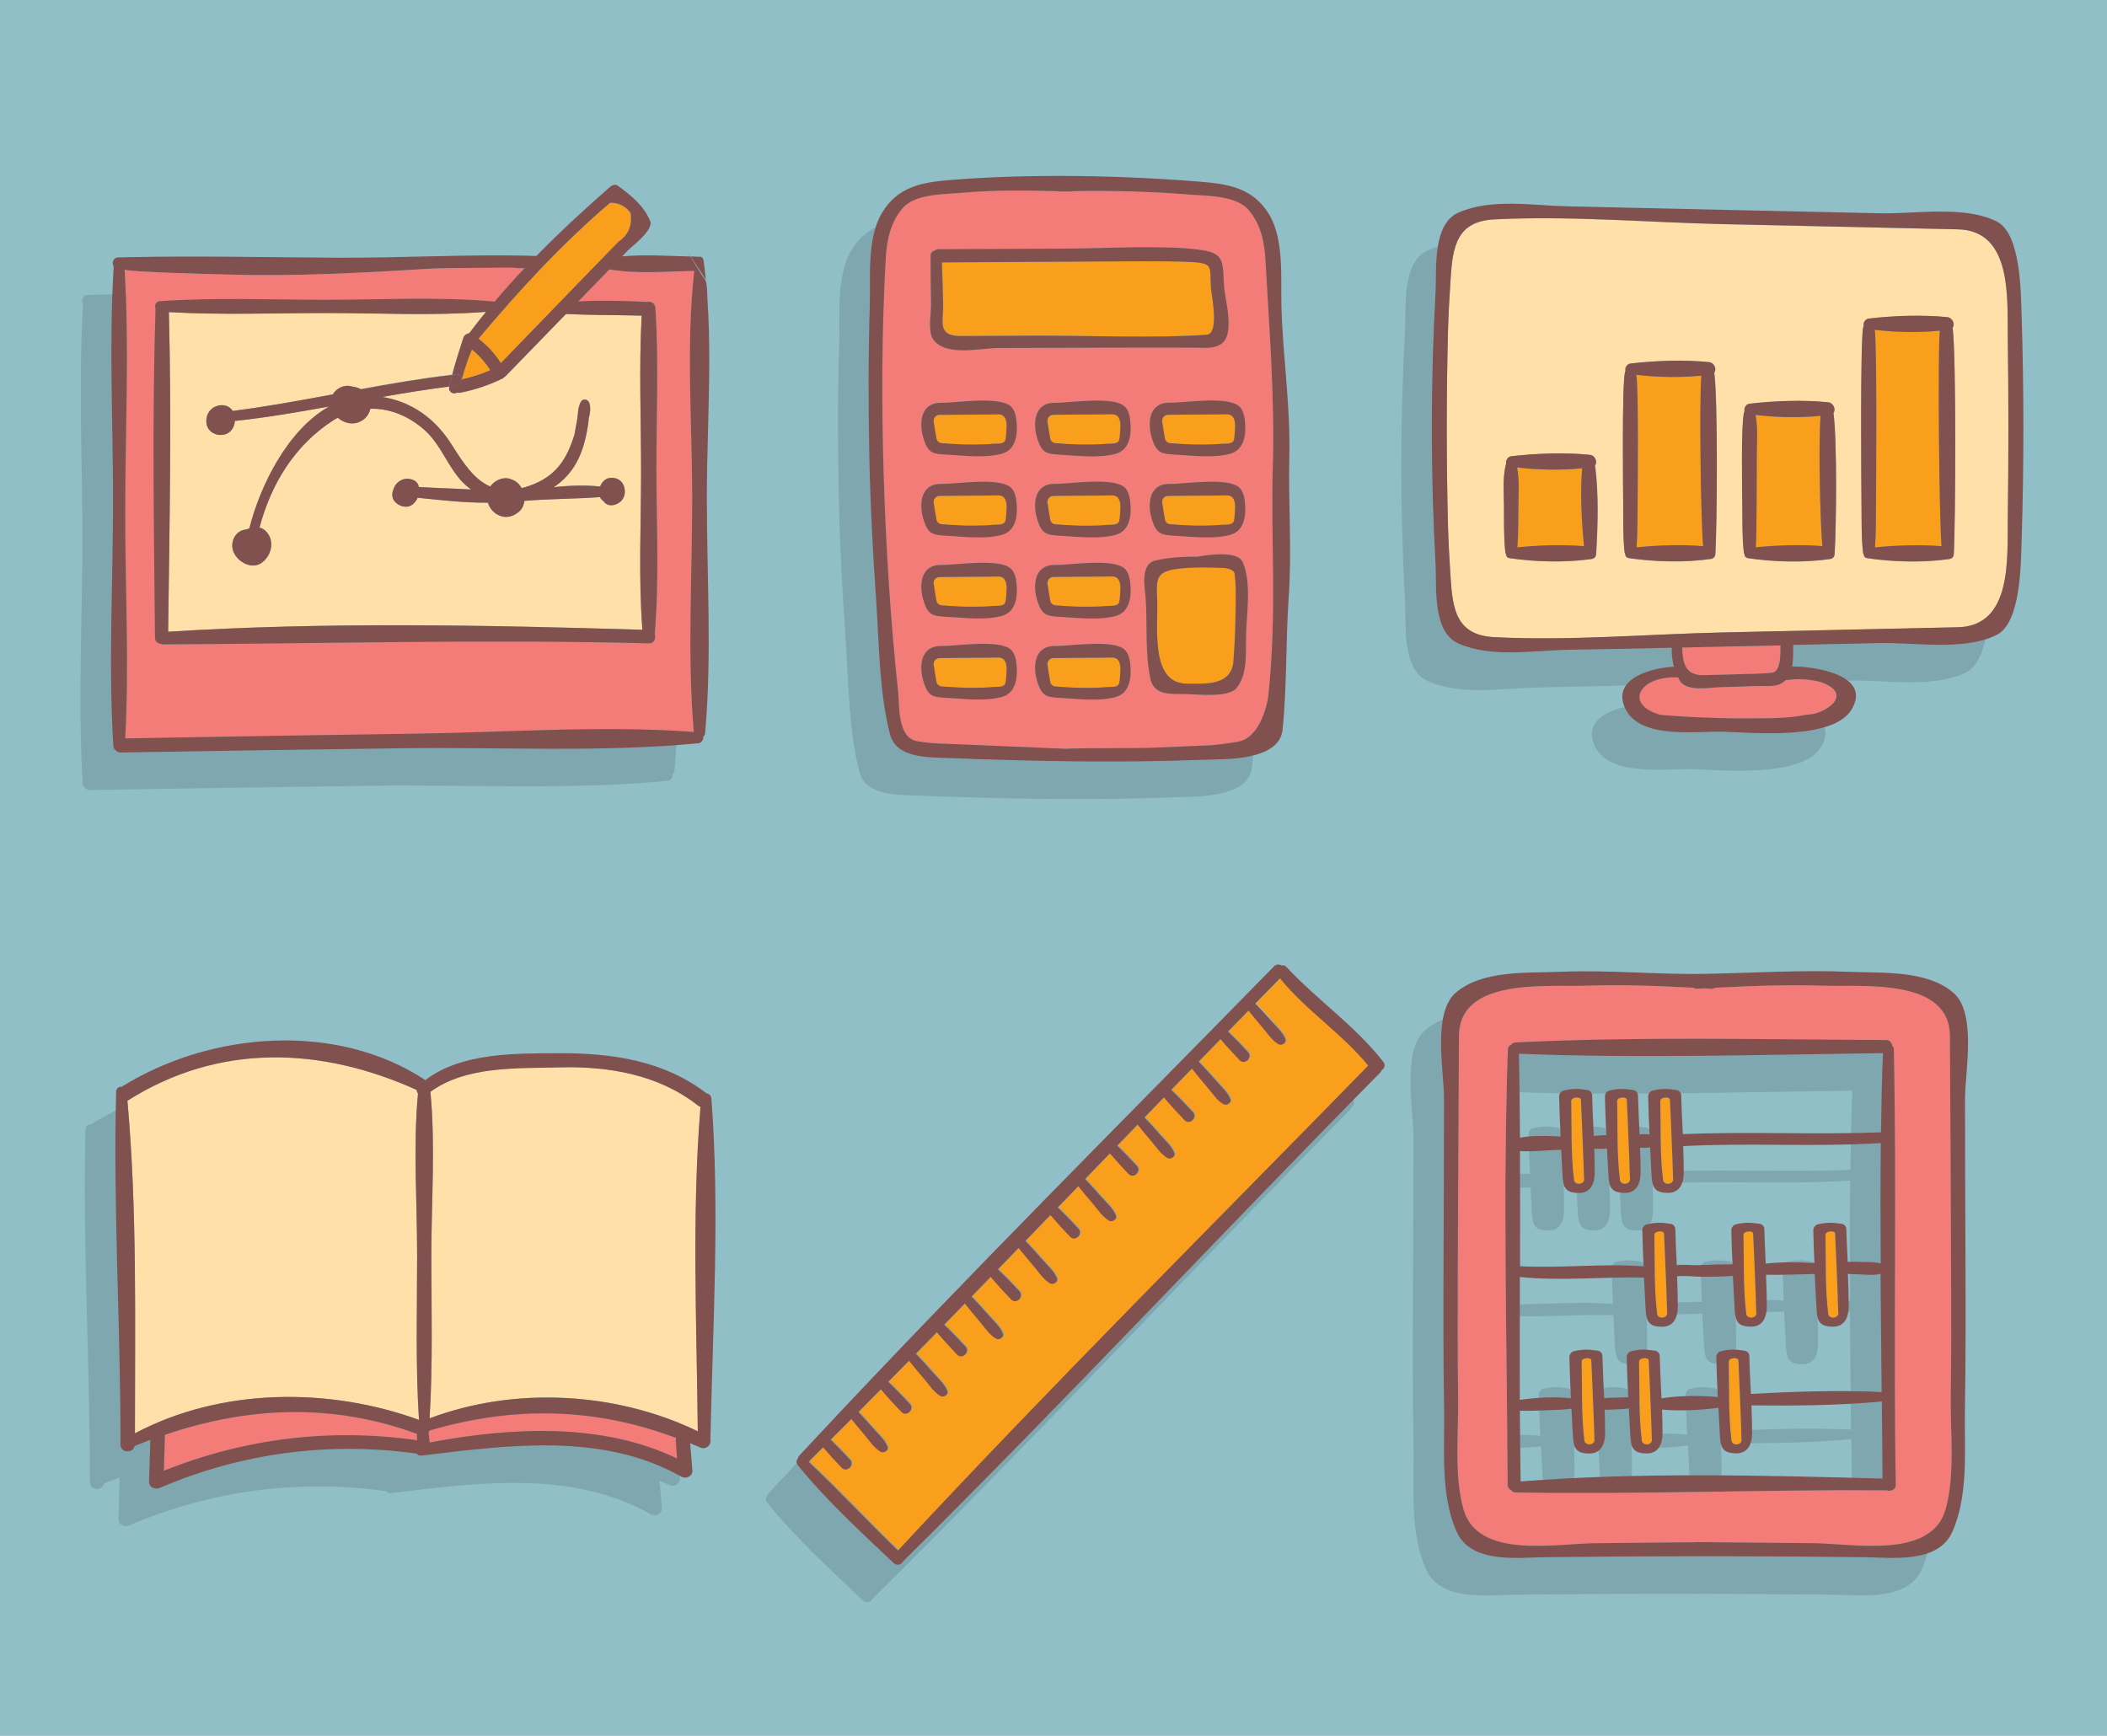 <?xml version="1.0" encoding="utf-8"?>
<!-- Generator: Adobe Illustrator 18.0.0, SVG Export Plug-In . SVG Version: 6.00 Build 0)  -->
<!DOCTYPE svg PUBLIC "-//W3C//DTD SVG 1.1//EN" "http://www.w3.org/Graphics/SVG/1.1/DTD/svg11.dtd">
<svg version="1.1" xmlns="http://www.w3.org/2000/svg" xmlns:xlink="http://www.w3.org/1999/xlink" x="0px" y="0px"
	 viewBox="0 0 2272 1872" enable-background="new 0 0 2272 1872" xml:space="preserve">
<g id="Background">
	<rect x="-5.5" y="-9.7" fill="#91BFC8" width="2288" height="1889.6"/>
</g>
<g id="Object">
	<g>
		<path fill="#7FA7B0" d="M911.9,689.9c3.2,46.4,3.1,97.3,14.8,142.5c6.6,25.6,40.5,24.7,60.7,25.5c93.1,3.6,185.7,5.5,278.8,1.9
			c20.2-0.8,80.3,1.8,83.8-32.4c4.8-46.4,3.4-95.9,6.6-142.3c3.6-50.9-0.5-101.3,0.7-152.4c1.2-55.7-6.8-105.2-8.5-160.9
			c-0.9-30.1,3.2-72.5-13.2-99.9c-16.9-28.1-42.8-32.9-73.7-35.4c-87.5-7-182.6-8.9-270.1-1.9c-30.9,2.5-56.8,7.2-73.7,35.4
			c-16.5,27.4-12.3,69.8-13.2,99.9c-1.7,55.7-1.6,111.4-0.4,167.1C905.6,587.9,908.3,638.9,911.9,689.9z"/>
		<path fill="#7FA7B0" d="M97.2,852c101.4-1.7,202.8-3.3,304.3-4.6c105.2-1.4,213.4,4.7,318.1-5.3c4.2-0.4,6.1-3.8,5.6-6.9
			c1.2-1,2-2.5,2.2-4.5c7.4-83.8,1.7-170.5,1.8-254.6c0.1-47.5,2.4-95,2.6-142.5c0.1-23.8-0.4-47.6-2-71.3c-0.4-5.6-0.1-12-1.4-17.5
			c-0.7-3.1-3.1-5.4-4.8-8.1c-3.8-6-7.6-12.1-11.3-18.1c-0.3-0.5-0.6-1-0.9-1.5c-23.8-0.5-49.5-2.4-73.6-0.1c2-2.1,4-4.1,6-6.2
			c4.2-4.3,28.4-22.3,24.3-32c-7.1-16.7-20.4-27.4-34.9-38c-2.5-1.9-6-0.8-8.2,1.1c-27.5,24-54.3,48.7-79.7,74.7
			c-0.1,0-0.2-0.1-0.3-0.1c-72.2-2.2-144.2,2.4-216.4,1.9c-73.6-0.4-147.2-2.1-220.8-0.6c-4.4,0.1-8.8,0.2-13.2,0.3
			c-5.7,0.1-7.3,6-5,9.7c-5.1,83.1-0.8,167.8-0.7,251.1c0,88.3-5.1,177.9,0.3,266c0.1,2.3,1.2,3.9,2.7,4.9
			C93,851.1,94.8,852.1,97.2,852z"/>
		<path fill="#7FA7B0" d="M725.7,321.4c-0.5-3.6-3.7-4.9-6.1-3.8c-0.6-0.1-1.1-0.4-1.8-0.4c-2,0-4.1-0.1-6.2-0.1l16.5,24.8
			C727.4,335.1,726.6,328.2,725.7,321.4z"/>
		<path fill="#7FA7B0" d="M709,313.2c-0.1-0.1-0.2-0.2-0.3-0.3l2.7,4.2c0.1,0,0.2,0,0.3,0L709,313.2z"/>
		<path fill="#7FA7B0" d="M2147,379.4c-0.8-23.8-0.9-86.8-26.7-99.8c-34.8-17.6-88.2-8-126.2-8.9c-56.1-1.2-112.3-2.4-168.4-3.7
			c-56.1-1.2-112.3-2.5-168.4-3.8c-37.8-0.8-81.7-8.9-117.4,6.7c-28.6,12.5-23.5,61.6-24.8,85.1c-5.4,97.3-5.4,197.3,0,294.6
			c1.3,23.5-3.8,72.6,24.8,85.1c35.7,15.6,79.6,7.5,117.4,6.7c37.5-0.8,75-1.7,112.5-2.5c-0.3,7,0.5,13.9,2.3,20.5
			c-21.7,1-64.9,11.2-53.9,41.7c13.5,37.4,75.8,27.6,106.6,28.4c31.1,0.8,119.1,9.8,139.1-24.3c21.2-36.2-37.6-46.1-64.3-46.1
			c1.4-7.4,1-15.7,1.1-23.2c31.1-0.7,62.3-1.4,93.4-2c38-0.8,91.4,8.7,126.2-8.9c25.8-13,25.9-76,26.7-99.8
			C2149.6,544,2149.6,460.9,2147,379.4z"/>
		<path fill="#7FA7B0" d="M1354.3,1083.4c-1.7-1.9-3.7-2.2-5.4-1.7c-2.4-1.5-5.6-1.7-8.2,1c-163.9,167.5-330.3,333.4-490.4,504.6
			c-0.4,0.3-0.7,0.7-1,1.1c-6.8,7.3-13.6,14.5-20.4,21.8c-0.9,1-1.3,2-1.5,3c-1.7,1.9-2.2,4.8-0.1,7.4
			c30.8,38,67.8,71.9,103.3,105.5c3.9,3.7,9,1.3,10.7-2.5c0.2-0.2,0.4-0.2,0.6-0.4c174-172.3,341.3-351.7,513.4-526
			c0.9-0.9,1.4-1.9,1.7-2.8c2.9-1.8,4.4-5.2,1.7-8.7C1428.6,1146.9,1387.5,1119.1,1354.3,1083.4z"/>
		<path fill="#7FA7B0" d="M734.1,1225.1c-0.3-3.3-2.5-5-4.9-5.3c0,0,0,0,0,0c-46.3-35.6-102-43.7-159.1-43.5
			c-46.5,0.2-105.6-0.9-144.4,29c-96.4-63.6-232.4-52.2-327.5,7.2c-2.9-0.3-5.9,1.5-6,5.5c-3.2,126.5,4.9,253.6,4.7,380.2
			c0,9.4,13.5,9.9,15.3,1.7c5.6-2.3,11.3-4.5,16.9-6.6c-0.5,15-0.9,29.9-1.4,44.9c-0.2,6.5,6.7,9,11.8,6.8
			c87.7-37.7,182.5-50.1,276.9-36.9c1,1.4,2.6,2.4,4.7,2.2c92.9-11.2,195.7-25.6,280.8,22.8c4.8,2.7,12.1-0.7,11.7-6.7
			c-0.7-9.9-1.5-19.7-2.5-29.5c3.7,1.5,7.3,3,11,4.6c6.8,3,12.9-4,10.7-9.3c0.1-0.4,0.3-0.7,0.3-1.2
			C735.6,1470.4,743.3,1345.7,734.1,1225.1z"/>
		<path fill="#7FA7B0" d="M2073.9,1111.6c-28.5-25.3-78-21.6-113.5-23.1c-50.3-2.1-102.4,1.2-153.4,2.2c-52.5,1-104.9-4.4-157.3-2.2
			c-35.5,1.5-85-2.3-113.5,23.1c-24.6,21.9-12.1,85.4-12.1,113.3c0,58.3-0.3,116.7-0.5,175c-0.2,53.5-0.3,107.1,0.6,160.6
			c0.7,42.6-4.3,91.9,13.5,131.8c15.4,34.7,65.3,27.9,95,27.5c114.9-1.4,229.7-1.4,344.6,0c29.7,0.4,79.6,7.2,95-27.5
			c17.7-39.9,12.8-89.2,13.5-131.8c0.9-53.5,0.8-107.1,0.6-160.6c-0.2-58.3-0.5-116.7-0.5-175
			C2086,1197,2098.5,1133.5,2073.9,1111.6z M1606,1281.9c14.5,0.8,30-1.1,44.4-1.5c0.5,8.7,0.9,17.4,1.4,26.1
			c0.7,13.8,2.4,20.4,17.7,20.5c13,0.1,17-10.6,17.1-21.6c0-8.7-0.2-17.4-0.5-26.1c2.4,0.1,4.8,0.2,7.2,0.1c2.2,0,4.4,0,6.5-0.5
			c0.5,9.2,1,18.3,1.5,27.5c0.7,13.8,2.4,20.4,17.7,20.5c13,0.1,17-10.6,17.1-21.6c0-9-0.2-18.1-0.6-27.1c3.6,0.3,7.3,0.2,10.8-0.4
			c0.5,9.5,1,19,1.5,28.6c0.7,13.8,2.4,20.4,17.7,20.5c13,0.1,17-10.6,17.1-21.6c0-9.6-0.3-19.2-0.6-28.8
			c71-3.8,142.1,1.2,213.1-3.3c-0.5,43.3-0.4,86.6-0.1,129.9c-6.1-1.9-12.8-1.5-19.1-1.6c-5.3-0.1-11.1-0.6-16.5-0.1
			c-0.6-11.8-1.1-23.5-1.5-35.3c-0.1-3.9-3.2-5.9-6.3-5.9c-0.1,0-0.1-0.1-0.2-0.1c-8.8-1.4-15.6-1.3-24.3,0.8
			c-2.8,0.7-4.8,3.5-4.8,6.3c0.2,11.8,0.7,23.6,1.2,35.4c-17.4-1-35.1-1.3-52.5,0.6c-0.6-12.4-1.2-24.7-1.5-37.1
			c-0.1-3.9-3.2-5.9-6.3-5.9c-0.1,0-0.1-0.1-0.2-0.1c-8.8-1.4-15.6-1.3-24.3,0.8c-2.8,0.7-4.8,3.5-4.8,6.3
			c0.2,12.3,0.7,24.6,1.3,36.9c-12.4-0.3-25,0.4-37.4,0.8c-6,0.2-15.2-1-22.7,0c-0.6-13-1.3-25.9-1.6-38.8c-0.1-3.9-3.2-5.9-6.3-5.9
			c-0.1,0-0.1-0.1-0.2-0.1c-8.8-1.4-15.6-1.3-24.3,0.8c-2.8,0.7-4.8,3.5-4.8,6.3c0.3,13,0.8,26,1.4,39c-44.3-3.5-88.8,2.3-133.2-0.2
			C1606.1,1364.7,1606.2,1323.3,1606,1281.9z M1739.7,1418.3c0.6,10.8,1.1,21.7,1.7,32.5c0.7,13.8,2.4,20.4,17.7,20.5
			c13,0.1,17-10.6,17.1-21.6c0-10.9-0.3-21.8-0.8-32.8c8.6-1.1,19.8,0.6,27.6,0.5c10.8-0.1,21.8-0.1,32.6-0.9
			c0.6,11.4,1.2,22.8,1.8,34.2c0.7,13.8,2.4,20.4,17.7,20.5c13,0.1,17-10.6,17.1-21.6c0-11.5-0.4-22.9-0.9-34.4
			c17.5,0.4,35.1-0.5,52.5-0.8c0.6,12.1,1.3,24.2,1.9,36.3c0.7,13.8,2.4,20.4,17.7,20.5c13,0.1,17-10.6,17.1-21.6
			c0-11.8-0.4-23.6-0.9-35.4c4.3,0.5,8.6,0.4,12.8,0.6c7.3,0.3,15.2,1.3,22.4-0.6c0.3,42.5,0.8,85,1.2,127.5
			c-46.4-2.2-94.5-0.5-141,2c-0.6-13.6-1.4-27.2-1.7-40.8c-0.1-3.9-3.2-5.9-6.3-5.9c-0.1,0-0.1-0.1-0.2-0.1
			c-8.8-1.4-15.6-1.3-24.3,0.8c-2.8,0.7-4.8,3.5-4.8,6.3c0.3,14.4,0.9,28.8,1.6,43.1c-19.4-1.7-41.4-1.7-60.7,1.4
			c-0.7-15.2-1.5-30.4-1.9-45.6c-0.1-3.9-3.2-5.9-6.3-5.9c-0.1,0-0.1-0.1-0.2-0.1c-8.8-1.4-15.6-1.3-24.3,0.8
			c-2.8,0.7-4.8,3.5-4.8,6.3c0.3,14.5,0.9,29,1.6,43.4c-4.9,0-9.8,0.3-14.7,0.4c-3.7,0.1-7.5,0.1-11.2,0.5
			c-0.7-15.2-1.5-30.3-1.9-45.4c-0.1-3.9-3.2-5.9-6.3-5.9c-0.1,0-0.1-0.1-0.2-0.1c-8.8-1.4-15.6-1.3-24.3,0.8
			c-2.8,0.7-4.8,3.5-4.8,6.3c0.3,14.8,0.9,29.6,1.6,44.4c-17.6-1.9-37.6-0.8-55.1,1.8c-0.2-44.2-0.1-88.5,0-132.7
			C1650.3,1422.2,1695.2,1417.1,1739.7,1418.3z M1636.1,1561.4c8.4-0.3,17.1-0.4,25.5-1.7c0.5,9.3,1,18.6,1.5,27.9
			c0.7,13.8,2.4,20.4,17.7,20.5c13,0.1,17-10.6,17.1-21.6c0-8.6-0.2-17.1-0.5-25.7c3.5,0.2,7.1-0.1,10.7-0.2
			c5.1-0.2,10.3-0.4,15.4-1.2c0.5,9.4,1,18.7,1.5,28.1c0.7,13.8,2.4,20.4,17.7,20.5c13,0.1,17-10.6,17.1-21.6
			c0-8.5-0.2-17.1-0.5-25.7c19.7,1.8,41.3,0.6,60.8-1.9c0.5,9.5,1,19.1,1.5,28.6c0.7,13.8,2.4,20.4,17.7,20.5
			c13,0.1,17-10.6,17.1-21.6c0-10-0.3-20.1-0.7-30.1c46.4,0.5,94.4,0.1,140.6-4.2c0.3,27.7,0.6,55.4,0.7,83.1
			c-129.3-3.8-261.3-7.3-390.3,2.8c-0.4-25.4-0.6-50.8-0.8-76.3C1615.9,1562.4,1626.1,1561.7,1636.1,1561.4z M1995.3,1261.6
			c-71.2,2.8-142.5-1.1-213.7,2c-0.6-13.9-1.4-27.9-1.8-41.8c-0.1-3.9-3.2-5.9-6.3-5.9c-0.1,0-0.1-0.1-0.2-0.1
			c-8.8-1.4-15.6-1.3-24.3,0.8c-2.8,0.7-4.8,3.5-4.8,6.3c0.3,13.7,0.8,27.4,1.5,41.1c-3.4-0.6-7.5-0.4-10.7-0.1
			c-0.6-14-1.4-28.1-1.8-42.1c-0.1-3.9-3.2-5.9-6.3-5.9c-0.1,0-0.1-0.1-0.2-0.1c-8.8-1.4-15.6-1.3-24.3,0.8
			c-2.8,0.7-4.8,3.5-4.8,6.3c0.3,13.9,0.8,27.8,1.5,41.8c-1.3-0.1-2.7-0.1-4.3,0.1c-3.1,0.3-6.2,0.5-9.2,0.7
			c-0.7-14.6-1.4-29.2-1.8-43.7c-0.1-3.9-3.2-5.9-6.3-5.9c-0.1,0-0.1-0.1-0.2-0.1c-8.8-1.4-15.6-1.3-24.3,0.8
			c-2.8,0.7-4.8,3.5-4.8,6.3c0.3,14.4,0.9,28.8,1.6,43.3c-13.9-0.8-29.8-1.5-43.8,1.2c-0.2-30.2-0.5-60.3-1.1-90.5
			c130.3,5.1,262.1,1,392.5-0.7C1996.2,1204.7,1995.7,1233.2,1995.3,1261.6z"/>
	</g>
	<g>
		<path fill="#F37B78" d="M968.5,746.4c1.5,14.4-1,49,20.3,52.8c10.4,1.8,20.9,2.7,31.5,2.8l54.3,2.3c24.7,1,49.4,2,74.1,3.1
			c24.7-1.1,71.6-0.2,96.2-1.2l54.3-2.3c10.6-0.1,25.8-2.4,36.3-4.2c21.3-3.8,30.7-36,32.2-50.4c9.4-87.9,2.5-170.9,4.7-244
			c2.3-77.2-3.6-148.1-7.9-225.2c-1.1-19.6-5.2-38.5-18.2-53.8c-13.6-15.9-46.1-14.9-64.4-16.6c-34.4-3.1-90.8-4.5-125.2-3.6
			c-0.6,0.3-1.2,0.4-2,0.4c-2-0.1-4-0.1-6-0.2c-2,0.1-4,0.1-6,0.2c-0.7,0-1.4-0.1-2-0.4c-34.4-1-68.6-1.4-103,1.7
			c-18.3,1.6-50.8,0.6-64.4,16.6c-13.1,15.3-17.1,34.2-18.2,53.8c-4.3,77.2-4.5,154.8-2.2,232C955.3,589.2,960.1,668,968.5,746.4z
			 M1202.8,751.7c-17.5,4.8-39.5,2.1-57.3,1.1c-16.3-0.9-21.7-0.9-26.8-16.9c-5.5-17-3.8-39.6,18.9-39.2c13.7,0.2,50.6-5.7,68.4,0.3
			c3.3,1.1,6,2.7,7.7,4.7c3.1,3.8,4.4,8.8,4.9,13.7C1220.3,730.6,1218.3,747.5,1202.8,751.7z M1202.8,664.2
			c-17.5,4.8-39.5,2.1-57.3,1.1c-16.3-0.9-21.7-0.9-26.8-16.9c-5.5-17-3.8-39.6,18.9-39.2c13.7,0.2,50.6-5.7,68.4,0.3
			c3.3,1.1,6,2.7,7.7,4.7c3.1,3.8,4.4,8.8,4.9,13.7C1220.3,643.2,1218.3,660,1202.8,664.2z M1202.8,576.8
			c-17.5,4.8-39.5,2.1-57.3,1.1c-16.3-0.9-21.7-0.9-26.8-16.9c-5.5-17-3.8-39.6,18.9-39.2c13.7,0.2,50.6-5.7,68.4,0.3
			c3.3,1.1,6,2.7,7.7,4.7c3.1,3.8,4.4,8.8,4.9,13.7C1220.3,555.7,1218.3,572.6,1202.8,576.8z M1202.8,489.4
			c-17.5,4.8-39.5,2.1-57.3,1.1c-16.3-0.9-21.7-0.9-26.8-16.9c-5.5-17-3.8-39.6,18.9-39.2c13.7,0.2,50.6-5.7,68.4,0.3
			c3.3,1.1,6,2.7,7.7,4.7c3.1,3.8,4.4,8.8,4.9,13.7C1220.3,468.3,1218.3,485.1,1202.8,489.4z M1343.7,681.2
			c-0.8,19,2.6,45.4-10.5,61c-8.8,10.4-42.4,6.6-53.6,6.3c-16.4-0.3-35.2,2.1-39.2-16.9c-5.6-26.8-3.3-57.7-4.9-85.1
			c-0.6-11-6.9-38.4,10.6-42.1c14.8-3.2,30-4.3,45.2-4c0.2-0.1,0.4-0.2,0.7-0.2c10-1.7,42.6-6.7,48,5.9
			C1349.3,627.6,1344.7,658.3,1343.7,681.2z M1261.3,521.8c13.7,0.2,50.6-5.7,68.4,0.3c3.3,1.1,6,2.7,7.7,4.7
			c3.1,3.8,4.4,8.8,4.9,13.7c1.6,15.2-0.4,32-15.8,36.2c-17.5,4.8-39.5,2.1-57.3,1.1c-16.3-0.9-21.7-0.9-26.8-16.9
			C1236.9,544,1238.6,521.4,1261.3,521.8z M1337.4,439.4c3.1,3.8,4.4,8.8,4.9,13.7c1.6,15.2-0.4,32-15.8,36.2
			c-17.5,4.8-39.5,2.1-57.3,1.1c-16.3-0.9-21.7-0.9-26.8-16.9c-5.5-17-3.8-39.6,18.9-39.2c13.7,0.2,50.6-5.7,68.4,0.3
			C1333.1,435.8,1335.7,437.3,1337.4,439.4z M1003.3,275.8c0-3.1,1.9-5,4.2-5.6c1.1-0.9,2.4-1.5,4.2-1.5c47-0.2,94-0.4,141-0.7
			c39.6-0.2,103.1-4.1,142.4,1.5c27.1,3.9,22.7,14.7,24.8,41.2c1.1,13.1,12.2,51.1-4.1,60.7c-8.6,5-18.8,3.5-28.2,3.4
			c-22.5-0.1-66.8,0-89.4,0c-40.6,0.1-81.2,0.3-121.8,0.4c-20.3,0-57.1,9.7-70.5-9.6c-5.6-8.1-2.2-27.6-2.3-36.6
			C1003.5,311.3,1003.2,293.6,1003.3,275.8z M1014.9,434.3c13.7,0.2,50.6-5.7,68.4,0.3c3.3,1.1,6,2.7,7.7,4.7
			c3.1,3.8,4.4,8.8,4.9,13.7c1.6,15.2-0.4,32-15.8,36.2c-17.5,4.8-39.5,2.1-57.3,1.1c-16.3-0.9-21.7-0.9-26.8-16.9
			C990.5,456.6,992.2,434,1014.9,434.3z M1014.9,521.8c13.7,0.2,50.6-5.7,68.4,0.3c3.3,1.1,6,2.7,7.7,4.7c3.1,3.8,4.4,8.8,4.9,13.7
			c1.6,15.2-0.4,32-15.8,36.2c-17.5,4.8-39.5,2.1-57.3,1.1c-16.3-0.9-21.7-0.9-26.8-16.9C990.5,544,992.2,521.4,1014.9,521.8z
			 M1014.9,609.2c13.7,0.2,50.6-5.7,68.4,0.3c3.3,1.1,6,2.7,7.7,4.7c3.1,3.8,4.4,8.8,4.9,13.7c1.6,15.2-0.4,32-15.8,36.2
			c-17.5,4.8-39.5,2.1-57.3,1.1c-16.3-0.9-21.7-0.9-26.8-16.9C990.5,631.5,992.2,608.9,1014.9,609.2z M1014.9,696.7
			c13.7,0.2,50.6-5.7,68.4,0.3c3.3,1.1,6,2.7,7.7,4.7c3.1,3.8,4.4,8.8,4.9,13.7c1.6,15.2-0.4,32-15.8,36.2
			c-17.5,4.8-39.5,2.1-57.3,1.1c-16.3-0.9-21.7-0.9-26.8-16.9C990.5,718.9,992.2,696.3,1014.9,696.7z"/>
		<path fill="#F99F1C" d="M1009.8,735.4c0.5,2.7,2.9,4.7,5.6,4.9c11.8,0.9,23.7,1.6,35.5,1.5c6.4-0.1,12.9-0.1,19.3-0.8
			c3.6-0.4,10.7,0.6,13.2-2.7c1.7-2.2,1.5-8.7,1.8-11.3c0.7-7,0.9-18-8.8-17.8c-4.5,0.1-9.1,0.1-13.6,0.2c-6.8,0-13.6,0.1-20.5,0.1
			c-9.8,0-19.5,0.1-29.3,0.3c-3.8,0.1-6.8,3.5-6.2,7.3C1007.7,723.2,1008.6,729.3,1009.8,735.4z"/>
		<path fill="#F99F1C" d="M1199.1,446.8c-4.5,0.1-9.1,0.1-13.6,0.2c-6.8,0-13.6,0.1-20.5,0.1c-9.8,0-19.5,0.1-29.3,0.3
			c-3.8,0.1-6.8,3.5-6.2,7.3c0.9,6.2,1.8,12.3,3,18.4c0.5,2.7,2.9,4.7,5.6,4.9c11.8,0.9,23.7,1.6,35.5,1.5
			c6.4-0.1,12.9-0.1,19.3-0.8c3.6-0.4,10.7,0.6,13.2-2.7c1.7-2.2,1.5-8.7,1.8-11.3C1208.6,457.6,1208.8,446.7,1199.1,446.8z"/>
		<path fill="#F99F1C" d="M1199.1,534.3c-4.5,0.1-9.1,0.1-13.6,0.2c-6.8,0-13.6,0.1-20.5,0.1c-9.8,0-19.5,0.1-29.3,0.3
			c-3.8,0.1-6.8,3.5-6.2,7.3c0.9,6.2,1.8,12.3,3,18.4c0.5,2.7,2.9,4.7,5.6,4.9c11.8,0.9,23.7,1.6,35.5,1.5
			c6.4-0.1,12.9-0.1,19.3-0.8c3.6-0.4,10.7,0.6,13.2-2.7c1.7-2.2,1.5-8.7,1.8-11.3C1208.6,545.1,1208.8,534.1,1199.1,534.3z"/>
		<path fill="#F99F1C" d="M1321.4,612.6c-16.3-0.6-32.6-1.2-48.8,0.5c-26.3,2.8-25.9,10.3-24.8,33.4c1.3,27.8-8.3,90.3,31.8,90.8
			c20.3,0.2,48.7,2.4,50.5-24.8c0.9-13.9,1.8-27.8,2-41.7c0.2-17.1,1.3-35.2-0.8-52.2C1330.9,615.5,1326.8,613.6,1321.4,612.6z"/>
		<path fill="#F99F1C" d="M1256.2,560.5c0.5,2.7,2.9,4.7,5.6,4.9c11.8,0.9,23.7,1.6,35.5,1.5c6.4-0.1,12.9-0.1,19.3-0.8
			c3.6-0.4,10.7,0.6,13.2-2.7c1.7-2.2,1.5-8.7,1.8-11.3c0.7-7,0.9-18-8.8-17.8c-4.5,0.1-9.1,0.1-13.6,0.2c-6.8,0-13.6,0.1-20.5,0.1
			c-9.8,0-19.5,0.1-29.3,0.3c-3.8,0.1-6.8,3.5-6.2,7.3C1254,548.3,1255,554.4,1256.2,560.5z"/>
		<path fill="#F99F1C" d="M1199.1,621.7c-4.5,0.1-9.1,0.1-13.6,0.2c-6.8,0-13.6,0.1-20.5,0.1c-9.8,0-19.5,0.1-29.3,0.3
			c-3.8,0.1-6.8,3.5-6.2,7.3c0.9,6.2,1.8,12.3,3,18.4c0.5,2.7,2.9,4.7,5.6,4.9c11.8,0.9,23.7,1.6,35.5,1.5
			c6.4-0.1,12.9-0.1,19.3-0.8c3.6-0.4,10.7,0.6,13.2-2.7c1.7-2.2,1.5-8.7,1.8-11.3C1208.6,632.5,1208.8,621.6,1199.1,621.7z"/>
		<path fill="#F99F1C" d="M1199.1,709.1c-4.5,0.1-9.1,0.1-13.6,0.2c-6.8,0-13.6,0.1-20.5,0.1c-9.8,0-19.5,0.1-29.3,0.3
			c-3.8,0.1-6.8,3.5-6.2,7.3c0.9,6.2,1.8,12.3,3,18.4c0.5,2.7,2.9,4.7,5.6,4.9c11.8,0.9,23.7,1.6,35.5,1.5
			c6.4-0.1,12.9-0.1,19.3-0.8c3.6-0.4,10.7,0.6,13.2-2.7c1.7-2.2,1.5-8.7,1.8-11.3C1208.6,720,1208.8,709,1199.1,709.1z"/>
		<path fill="#F99F1C" d="M1259.4,447.4c-3.8,0.1-6.8,3.5-6.2,7.3c0.9,6.2,1.8,12.3,3,18.4c0.5,2.7,2.9,4.7,5.6,4.9
			c11.8,0.9,23.7,1.6,35.5,1.5c6.4-0.1,12.9-0.1,19.3-0.8c3.6-0.4,10.7,0.6,13.2-2.7c1.7-2.2,1.5-8.7,1.8-11.3
			c0.7-7,0.9-18-8.8-17.8c-4.5,0.1-9.1,0.1-13.6,0.2c-6.8,0-13.6,0.1-20.5,0.1C1278.9,447.2,1269.2,447.2,1259.4,447.4z"/>
		<path fill="#F99F1C" d="M1009.8,560.5c0.5,2.7,2.9,4.7,5.6,4.9c11.8,0.9,23.7,1.6,35.5,1.5c6.4-0.1,12.9-0.1,19.3-0.8
			c3.6-0.4,10.7,0.6,13.2-2.7c1.7-2.2,1.5-8.7,1.8-11.3c0.7-7,0.9-18-8.8-17.8c-4.5,0.1-9.1,0.1-13.6,0.2c-6.8,0-13.6,0.1-20.5,0.1
			c-9.8,0-19.5,0.1-29.3,0.3c-3.8,0.1-6.8,3.5-6.2,7.3C1007.7,548.3,1008.6,554.4,1009.8,560.5z"/>
		<path fill="#F99F1C" d="M1009.8,648c0.5,2.7,2.9,4.7,5.6,4.9c11.8,0.9,23.7,1.6,35.5,1.5c6.4-0.1,12.9-0.1,19.3-0.8
			c3.6-0.4,10.7,0.6,13.2-2.7c1.7-2.2,1.5-8.7,1.8-11.3c0.7-7,0.9-18-8.8-17.8c-4.5,0.1-9.1,0.1-13.6,0.2c-6.8,0-13.6,0.1-20.5,0.1
			c-9.8,0-19.5,0.1-29.3,0.3c-3.8,0.1-6.8,3.5-6.2,7.3C1007.7,635.7,1008.6,641.9,1009.8,648z"/>
		<path fill="#F99F1C" d="M1036,362.3c27.1-0.2,54.1-0.3,81.2-0.4c53.7-0.2,130.5,3,184.1-1c14-1,5.1-42.8,4.6-50.1
			c-1.8-23.4,4.5-27.3-24.5-28.5c-26.2-1.1-74.1-0.5-100.3-0.4c-55.1,0.3-110.2,0.6-165.3,1c0.6,15.4,1.2,30.7,1.4,46.1
			C1017.4,345.7,1010.2,362.5,1036,362.3z"/>
		<path fill="#F99F1C" d="M1009.8,473.1c0.5,2.7,2.9,4.7,5.6,4.9c11.8,0.9,23.7,1.6,35.5,1.5c6.4-0.1,12.9-0.1,19.3-0.8
			c3.6-0.4,10.7,0.6,13.2-2.7c1.7-2.2,1.5-8.7,1.8-11.3c0.7-7,0.9-18-8.8-17.8c-4.5,0.1-9.1,0.1-13.6,0.2c-6.8,0-13.6,0.1-20.5,0.1
			c-9.8,0-19.5,0.1-29.3,0.3c-3.8,0.1-6.8,3.5-6.2,7.3C1007.7,460.8,1008.6,467,1009.8,473.1z"/>
		<path fill="#81514F" d="M944.9,649.4c3.2,46.4,3.1,97.3,14.8,142.5c6.6,25.6,40.5,24.7,60.7,25.5c93.1,3.6,185.7,5.5,278.8,1.9
			c20.2-0.8,80.3,1.8,83.8-32.4c4.8-46.4,3.4-95.9,6.6-142.3c3.6-50.9-0.5-101.3,0.7-152.4c1.2-55.7-6.8-105.2-8.5-160.9
			c-0.9-30.1,3.2-72.5-13.2-99.9c-16.9-28.1-42.8-32.9-73.7-35.4c-87.5-7-182.6-8.9-270.1-1.9c-30.9,2.5-56.8,7.2-73.7,35.4
			c-16.5,27.4-12.3,69.8-13.2,99.9c-1.7,55.7-1.6,111.4-0.4,167.1C938.6,547.4,941.3,598.4,944.9,649.4z M955.1,278.3
			c1.1-19.6,5.2-38.5,18.2-53.8c13.6-15.9,46.1-14.9,64.4-16.6c34.4-3.1,68.6-2.6,103-1.7c0.6,0.3,1.2,0.4,2,0.4c2-0.1,4-0.1,6-0.2
			c2,0.1,4,0.1,6,0.2c0.7,0,1.4-0.1,2-0.4c34.4-1,90.8,0.5,125.2,3.6c18.3,1.6,50.8,0.6,64.4,16.6c13.1,15.3,17.1,34.2,18.2,53.8
			c4.3,77.2,10.2,148,7.9,225.2c-2.2,73.1,4.7,156.1-4.7,244c-1.5,14.4-10.9,46.5-32.2,50.4c-10.4,1.8-25.7,4.1-36.3,4.2l-54.3,2.3
			c-24.7,1-71.6,0.1-96.2,1.2c-24.7-1.1-49.4-2.1-74.1-3.1l-54.3-2.3c-10.6-0.1-21.1-1-31.5-2.8c-21.3-3.8-18.8-38.4-20.3-52.8
			c-8.4-78.5-13.3-157.3-15.7-236.1C950.5,433.1,950.8,355.4,955.1,278.3z"/>
		<path fill="#81514F" d="M1006.1,365.7c13.4,19.3,50.2,9.7,70.5,9.6c40.6-0.1,81.2-0.3,121.8-0.4c22.5,0,66.8-0.1,89.4,0
			c9.5,0,19.7,1.6,28.2-3.4c16.3-9.5,5.2-47.6,4.1-60.7c-2.2-26.5,2.2-37.4-24.8-41.2c-39.3-5.6-102.8-1.7-142.4-1.5
			c-47,0.2-94,0.5-141,0.7c-1.8,0-3.1,0.7-4.2,1.5c-2.3,0.6-4.2,2.4-4.2,5.6c-0.1,17.7,0.1,35.5,0.5,53.2
			C1003.9,338.1,1000.5,357.5,1006.1,365.7z M1181,282c26.2-0.1,74.1-0.7,100.3,0.4c29,1.2,22.7,5.1,24.5,28.5
			c0.6,7.4,9.4,49.1-4.6,50.1c-53.6,4-130.4,0.8-184.1,1c-27.1,0.1-54.1,0.2-81.2,0.4c-25.8,0.2-18.6-16.6-18.9-33.3
			c-0.3-15.4-0.8-30.7-1.4-46.1C1070.8,282.6,1125.9,282.3,1181,282z"/>
		<path fill="#81514F" d="M1213.8,439.4c-1.7-2.1-4.4-3.6-7.7-4.7c-17.8-6-54.8-0.1-68.4-0.3c-22.7-0.4-24.4,22.3-18.9,39.2
			c5.2,16,10.5,15.9,26.8,16.9c17.8,1,39.8,3.7,57.3-1.1c15.5-4.2,17.5-21.1,15.8-36.2C1218.1,448.2,1216.9,443.2,1213.8,439.4z
			 M1207.9,464.6c-0.3,2.7-0.2,9.2-1.8,11.3c-2.5,3.3-9.6,2.3-13.2,2.7c-6.4,0.7-12.8,0.7-19.3,0.8c-11.8,0.2-23.7-0.6-35.5-1.5
			c-2.8-0.2-5.1-2.2-5.6-4.9c-1.2-6.1-2.1-12.3-3-18.4c-0.5-3.8,2.4-7.2,6.2-7.3c9.8-0.1,19.5-0.2,29.3-0.3c6.8,0,13.6-0.1,20.5-0.1
			c4.5-0.1,9.1-0.1,13.6-0.2C1208.8,446.7,1208.6,457.6,1207.9,464.6z"/>
		<path fill="#81514F" d="M1261.3,434.3c-22.7-0.4-24.4,22.3-18.9,39.2c5.2,16,10.5,15.9,26.8,16.9c17.8,1,39.8,3.7,57.3-1.1
			c15.5-4.2,17.5-21.1,15.8-36.2c-0.5-4.9-1.8-9.9-4.9-13.7c-1.7-2.1-4.4-3.6-7.7-4.7C1311.9,428.6,1275,434.5,1261.3,434.3z
			 M1322.8,446.8c9.7-0.1,9.5,10.8,8.8,17.8c-0.3,2.7-0.2,9.2-1.8,11.3c-2.5,3.3-9.6,2.3-13.2,2.7c-6.4,0.7-12.8,0.7-19.3,0.8
			c-11.8,0.2-23.7-0.6-35.5-1.5c-2.8-0.2-5.1-2.2-5.6-4.9c-1.2-6.1-2.1-12.3-3-18.4c-0.5-3.8,2.4-7.2,6.2-7.3
			c9.8-0.1,19.5-0.2,29.3-0.3c6.8,0,13.6-0.1,20.5-0.1C1313.7,446.9,1318.3,446.9,1322.8,446.8z"/>
		<path fill="#81514F" d="M1022.9,490.4c17.8,1,39.8,3.7,57.3-1.1c15.5-4.2,17.5-21.1,15.8-36.2c-0.5-4.9-1.8-9.9-4.9-13.7
			c-1.7-2.1-4.4-3.6-7.7-4.7c-17.8-6-54.8-0.1-68.4-0.3c-22.7-0.4-24.4,22.3-18.9,39.2C1001.2,489.6,1006.5,489.5,1022.9,490.4z
			 M1013,447.4c9.8-0.1,19.5-0.2,29.3-0.3c6.8,0,13.6-0.1,20.5-0.1c4.5-0.1,9.1-0.1,13.6-0.2c9.7-0.1,9.5,10.8,8.8,17.8
			c-0.3,2.7-0.2,9.2-1.8,11.3c-2.5,3.3-9.6,2.3-13.2,2.7c-6.4,0.7-12.8,0.7-19.3,0.8c-11.8,0.2-23.7-0.6-35.5-1.5
			c-2.8-0.2-5.1-2.2-5.6-4.9c-1.2-6.1-2.1-12.3-3-18.4C1006.2,450.9,1009.2,447.4,1013,447.4z"/>
		<path fill="#81514F" d="M1213.8,526.8c-1.7-2.1-4.4-3.6-7.7-4.7c-17.8-6-54.8-0.1-68.4-0.3c-22.7-0.4-24.4,22.3-18.9,39.2
			c5.2,16,10.5,15.9,26.8,16.9c17.8,1,39.8,3.7,57.3-1.1c15.5-4.2,17.5-21.1,15.8-36.2C1218.1,535.7,1216.9,530.6,1213.8,526.8z
			 M1207.9,552.1c-0.3,2.7-0.2,9.2-1.8,11.3c-2.5,3.3-9.6,2.3-13.2,2.7c-6.4,0.7-12.8,0.7-19.3,0.8c-11.8,0.2-23.7-0.6-35.5-1.5
			c-2.8-0.2-5.1-2.2-5.6-4.9c-1.2-6.1-2.1-12.3-3-18.4c-0.5-3.8,2.4-7.2,6.2-7.3c9.8-0.1,19.5-0.2,29.3-0.3c6.8,0,13.6-0.1,20.5-0.1
			c4.5-0.1,9.1-0.1,13.6-0.2C1208.8,534.1,1208.6,545.1,1207.9,552.1z"/>
		<path fill="#81514F" d="M1269.2,577.9c17.8,1,39.8,3.7,57.3-1.1c15.5-4.2,17.5-21.1,15.8-36.2c-0.5-4.9-1.8-9.9-4.9-13.7
			c-1.7-2.1-4.4-3.6-7.7-4.7c-17.8-6-54.8-0.1-68.4-0.3c-22.7-0.4-24.4,22.3-18.9,39.2C1247.6,577,1252.9,576.9,1269.2,577.9z
			 M1259.4,534.8c9.8-0.1,19.5-0.2,29.3-0.3c6.8,0,13.6-0.1,20.5-0.1c4.5-0.1,9.1-0.1,13.6-0.2c9.7-0.1,9.5,10.8,8.8,17.8
			c-0.3,2.7-0.2,9.2-1.8,11.3c-2.5,3.3-9.6,2.3-13.2,2.7c-6.4,0.7-12.8,0.7-19.3,0.8c-11.8,0.2-23.7-0.6-35.5-1.5
			c-2.8-0.2-5.1-2.2-5.6-4.9c-1.2-6.1-2.1-12.3-3-18.4C1252.6,538.3,1255.5,534.9,1259.4,534.8z"/>
		<path fill="#81514F" d="M1022.9,577.9c17.8,1,39.8,3.7,57.3-1.1c15.5-4.2,17.5-21.1,15.8-36.2c-0.5-4.9-1.8-9.9-4.9-13.7
			c-1.7-2.1-4.4-3.6-7.7-4.7c-17.8-6-54.8-0.1-68.4-0.3c-22.7-0.4-24.4,22.3-18.9,39.2C1001.2,577,1006.5,576.9,1022.9,577.9z
			 M1013,534.8c9.8-0.1,19.5-0.2,29.3-0.3c6.8,0,13.6-0.1,20.5-0.1c4.5-0.1,9.1-0.1,13.6-0.2c9.7-0.1,9.5,10.8,8.8,17.8
			c-0.3,2.7-0.2,9.2-1.8,11.3c-2.5,3.3-9.6,2.3-13.2,2.7c-6.4,0.7-12.8,0.7-19.3,0.8c-11.8,0.2-23.7-0.6-35.5-1.5
			c-2.8-0.2-5.1-2.2-5.6-4.9c-1.2-6.1-2.1-12.3-3-18.4C1006.2,538.3,1009.2,534.9,1013,534.8z"/>
		<path fill="#81514F" d="M1213.8,614.3c-1.7-2.1-4.4-3.6-7.7-4.7c-17.8-6-54.8-0.1-68.4-0.3c-22.7-0.4-24.4,22.3-18.9,39.2
			c5.2,16,10.5,15.9,26.8,16.9c17.8,1,39.8,3.7,57.3-1.1c15.5-4.2,17.5-21.1,15.8-36.2C1218.1,623.1,1216.9,618.1,1213.8,614.3z
			 M1207.9,639.5c-0.3,2.7-0.2,9.2-1.8,11.3c-2.5,3.3-9.6,2.3-13.2,2.7c-6.4,0.7-12.8,0.7-19.3,0.8c-11.8,0.2-23.7-0.6-35.5-1.5
			c-2.8-0.2-5.1-2.2-5.6-4.9c-1.2-6.1-2.1-12.3-3-18.4c-0.5-3.8,2.4-7.2,6.2-7.3c9.8-0.1,19.5-0.2,29.3-0.3c6.8,0,13.6-0.1,20.5-0.1
			c4.5-0.1,9.1-0.1,13.6-0.2C1208.8,621.6,1208.6,632.5,1207.9,639.5z"/>
		<path fill="#81514F" d="M1022.9,665.3c17.8,1,39.8,3.7,57.3-1.1c15.5-4.2,17.5-21.1,15.8-36.2c-0.5-4.9-1.8-9.9-4.9-13.7
			c-1.7-2.1-4.4-3.6-7.7-4.7c-17.8-6-54.8-0.1-68.4-0.3c-22.7-0.4-24.4,22.3-18.9,39.2C1001.2,664.4,1006.5,664.4,1022.9,665.3z
			 M1013,622.3c9.8-0.1,19.5-0.2,29.3-0.3c6.8,0,13.6-0.1,20.5-0.1c4.5-0.1,9.1-0.1,13.6-0.2c9.7-0.1,9.5,10.8,8.8,17.8
			c-0.3,2.7-0.2,9.2-1.8,11.3c-2.5,3.3-9.6,2.3-13.2,2.7c-6.4,0.7-12.8,0.7-19.3,0.8c-11.8,0.2-23.7-0.6-35.5-1.5
			c-2.8-0.2-5.1-2.2-5.6-4.9c-1.2-6.1-2.1-12.3-3-18.4C1006.2,625.8,1009.2,622.3,1013,622.3z"/>
		<path fill="#81514F" d="M1213.8,701.7c-1.7-2.1-4.4-3.6-7.7-4.7c-17.8-6-54.8-0.1-68.4-0.3c-22.7-0.4-24.4,22.3-18.9,39.2
			c5.2,16,10.5,15.9,26.8,16.9c17.8,1,39.8,3.7,57.3-1.1c15.5-4.2,17.5-21.1,15.8-36.2C1218.1,710.6,1216.9,705.5,1213.8,701.7z
			 M1207.9,727c-0.3,2.7-0.2,9.2-1.8,11.3c-2.5,3.3-9.6,2.3-13.2,2.7c-6.4,0.7-12.8,0.7-19.3,0.8c-11.8,0.2-23.7-0.6-35.5-1.5
			c-2.8-0.2-5.1-2.2-5.6-4.9c-1.2-6.1-2.1-12.3-3-18.4c-0.5-3.8,2.4-7.2,6.2-7.3c9.8-0.1,19.5-0.2,29.3-0.3c6.8,0,13.6-0.1,20.5-0.1
			c4.5-0.1,9.1-0.1,13.6-0.2C1208.8,709,1208.6,720,1207.9,727z"/>
		<path fill="#81514F" d="M1022.9,752.7c17.8,1,39.8,3.7,57.3-1.1c15.5-4.2,17.5-21.1,15.8-36.2c-0.5-4.9-1.8-9.9-4.9-13.7
			c-1.7-2.1-4.4-3.6-7.7-4.7c-17.8-6-54.8-0.1-68.4-0.3c-22.7-0.4-24.4,22.3-18.9,39.2C1001.2,751.9,1006.5,751.8,1022.9,752.7z
			 M1013,709.7c9.8-0.1,19.5-0.2,29.3-0.3c6.8,0,13.6-0.1,20.5-0.1c4.5-0.1,9.1-0.1,13.6-0.2c9.7-0.1,9.5,10.8,8.8,17.8
			c-0.3,2.7-0.2,9.2-1.8,11.3c-2.5,3.3-9.6,2.3-13.2,2.7c-6.4,0.7-12.8,0.7-19.3,0.8c-11.8,0.2-23.7-0.6-35.5-1.5
			c-2.8-0.2-5.1-2.2-5.6-4.9c-1.2-6.1-2.1-12.3-3-18.4C1006.2,713.2,1009.2,709.8,1013,709.7z"/>
		<path fill="#81514F" d="M1292,600.2c-0.3,0-0.4,0.2-0.7,0.2c-15.2-0.3-30.4,0.8-45.2,4c-17.5,3.7-11.2,31.1-10.6,42.1
			c1.6,27.3-0.7,58.3,4.9,85.1c4,19.1,22.8,16.6,39.2,16.9c11.2,0.2,44.8,4.1,53.6-6.3c13.1-15.5,9.7-42,10.5-61
			c1-22.9,5.6-53.6-3.7-75.1C1334.5,593.5,1302,598.5,1292,600.2z M1332.1,670.8c-0.2,13.9-1,27.8-2,41.7
			c-1.9,27.2-30.3,25-50.5,24.8c-40.1-0.5-30.5-63-31.8-90.8c-1.1-23.1-1.4-30.6,24.8-33.4c16.2-1.7,32.6-1.2,48.8-0.5
			c5.4,1.1,9.5,2.9,9.9,6C1333.4,635.6,1332.3,653.7,1332.1,670.8z"/>
	</g>
	<g>
		<path fill="#F37B78" d="M135.1,552.3c0,81,4.5,163.1,0,244.1c104.4-1.9,208.8-3.7,313.2-5.1c99.1-1.4,201-9.2,299.9-1.9
			c-7.3-83.6-1.6-169.9-1.7-253.8c-0.1-79.9-6.9-163.7,2.2-243.3c-29.4,0.4-62.4,3.6-91.5-1.7c-11.2,11.5-22.4,23.1-33.6,34.6
			c24.7-1.5,49.7-0.7,74.2,0.5c3.9-1,8.6,1.2,9,6.6c3.9,58.9,0.9,118.7,1.1,177.7c0.2,57.8,3,116.5-1.8,174.1
			c1.6,4.3-0.6,10-6.4,9.8c-174.7-4.6-348.8,0.3-523.4,1.1c-1.2,0-2.1-0.2-3-0.6c-3.1-0.4-6-2.5-6.1-6.7
			c-1-118.1-3.1-236.8,0.6-354.8c-1.4-3.2,0.2-7.6,4.9-8c59.5-4.2,119.9-1.5,179.5-1.5c59.4,0,120.3-3.5,179.5,1.8
			c0.6,0.1,1.1,0.3,1.6,0.4c10.6-12.6,21.6-24.7,32.8-36.7c-1.2,1.3-11.2-0.1-13.2-0.1c-4.4,0-8.8,0-13.2,0
			c-9.2,0-18.4,0.1-27.6,0.2c-17.6,0.2-35.2,0-52.8,1.1c-71.8,4.5-143.9,8.2-215.8,6c-9.3-0.3-108.7-2.8-108.9-5.4
			C139.6,377.3,135.1,465.5,135.1,552.3z"/>
		<path fill="#F99F1C" d="M528.7,399.2c-5.4-8.5-12-15.9-19.9-22.3c-4.5,10.4-8,21.3-11,32.3C508.5,406.9,518.8,403.6,528.7,399.2z"
			/>
		<path fill="#FFE0A8" d="M610.3,338.7c-21.8,22.4-43.5,44.7-65.2,67.1c-0.4,0.4-0.8,0.6-1.3,0.9c-0.5,0.6-1.1,1.2-1.8,1.5
			c-14.6,7.1-29.8,12.3-45.8,15.4c-1.2,0.2-2.3,0.1-3.4-0.2c-3.5,2.4-9.6-0.4-8.4-5.8c0.1-0.3,0.1-0.5,0.2-0.8
			c-24.3,2.9-48.4,6.9-72.5,11.2c32,5,57.2,23.4,74.8,51.2c12.3,19.4,24,37.8,41.8,45.4c0.8-1.2,1.7-2.4,2.9-3.4
			c4.9-4.2,10.8-6.6,17.3-5.2c0.5,0.1,0.9,0.3,1.4,0.5c0.3,0.1,0.6,0.2,0.8,0.3c1.3,0.4,2.5,0.9,3.7,1.6c0.1,0.1,0.2,0.1,0.3,0.1
			c0.1,0.1,0.2,0.2,0.3,0.2c3.1,1.9,5.5,4.6,7.1,7.6c2.5-0.6,5-1.3,7.6-2.2c30.1-10.2,41.5-30.1,49.5-56c0.8-6.1,2.3-12.1,3.1-18.2
			c0.7-5.7,0.7-11.6,3.7-16.7c2.3-3.9,7.6-2.7,9,1.2c2,5.7,0.6,12.1-0.8,17.9c0,0.4,0.1,0.7,0.1,1.2c-4,30.9-13.1,55.6-37.6,71.8
			c16.8-1.8,33.6-2.4,50-0.7c1.7-4.2,4.8-7.9,9.2-9c5.7-1.3,12.2,0.7,15.3,6c3.3,5.8,3,14.1-2.1,18.9c-4.6,4.3-12.7,6.6-17.7,1.2
			c-0.3-0.3-0.4-0.7-0.7-1.1c-1.8-1.1-3.2-2.7-4.2-4.6c-27.1,2.1-54.3,1.8-81.5,4.1c-0.4,4.5-2.3,8.8-6.2,12
			c-5.9,4.8-12.8,6.8-20.2,4c-5.8-2.2-11.3-7.8-12.8-14.1c-25.2,0.3-51.1-2.8-75.9-5.3c-2.3,5.3-7,10.1-13.2,9.7
			c-7-0.4-14.4-5.7-14.1-13.4c0.1-2.2,0.6-4.1,1.5-5.9c0.4-1.3,0.9-2.6,1.7-3.8c4.2-5.9,11.2-8.7,18.2-6.2c4,1.4,6.6,3.9,7.2,8
			c18.6,1.2,37.5,1.6,56.3,2.7c-3.1-2.3-6.1-4.8-8.9-7.7c-16.4-16.9-23.4-40.7-41.4-56.6c-17.1-15.1-37.5-23.2-58.2-22.8
			c-2.5,10.6-12.6,17.5-23.5,15.5c-4.2-0.8-8.3-2.9-11.7-5.8c-1.8,1-3.6,2-5.4,3.2c-41.6,27-66.5,68.7-79,115.3
			c2.5,0.6,4.8,1.8,6.7,3.7c9.7,9.6,6.8,25.1-3.2,33.4c-10.7,8.9-26.6,0.7-31.4-10.7c-4.5-10.7,2-23.8,13.9-24.4
			c1-0.5,2-0.9,3.1-1.3c11.8-46.7,41.6-106.4,86-131.3c-33.8,6.2-67.6,11.9-101.7,15.6c-0.2,5.5-3,10.9-8.2,13.5
			c-8.4,4.2-20.4-0.1-22.2-10c-1.2-6.7,1-12.8,5.6-16.6c0.4-0.4,0.9-0.7,1.3-1c0.4-0.3,0.8-0.5,1.2-0.8c0.4-0.2,0.8-0.4,1.2-0.5
			c1.6-0.7,3.3-1.3,5.3-1.5c6-0.7,10.9,1.9,13.6,6.1c36.2-4.6,72.1-11.1,107.9-17.9c4.2-6.9,12.6-11,20.7-8.4
			c3.5,0.3,6.7,1.3,9.6,2.7c32.7-6,65.4-11.7,98.4-15.5c3.5-13.3,7.8-26.4,12-39.6c0.9-2.7,3.5-4.8,6.3-5c5.9-7.9,12-15.6,18.2-23.2
			c-56.9,4.4-115.1,1.3-172,1.3c-56.4,0-113.6,2.3-170-1c3,114.7,0.7,230-0.8,344.7c169.8-10.7,341.5-7.2,511.4-2.1
			c-4.3-56.1-1.5-113.1-1.4-169.3c0.1-56.2-2.4-113.2,0.7-169.4C664.8,339.7,637.5,339.9,610.3,338.7z"/>
		<path fill="#F99F1C" d="M540.1,391.7c26.7-27.5,53.3-55.2,80-82.7c15.7-16.1,31.3-32.3,47-48.4c10.5-7.1,14.8-17.3,12.9-30.7
			c-5.2-7.4-12.5-11.1-22-11.2c-52.3,44.5-98,94.2-142,146.7C525.5,372.7,533.6,381.5,540.1,391.7z"/>
		<path fill="#81514F" d="M130.2,811.5c101.4-1.7,202.8-3.3,304.3-4.6c105.2-1.4,213.4,4.7,318.1-5.3c4.2-0.4,6.1-3.8,5.6-6.9
			c1.2-1,2-2.5,2.2-4.5c7.4-83.8,1.7-170.5,1.8-254.6c0.1-47.5,2.4-95,2.6-142.5c0.1-23.8-0.4-47.6-2-71.3c-0.4-5.6-0.1-12-1.4-17.5
			c-0.7-3.1-3.1-5.4-4.8-8.1c-3.8-6-7.6-12.1-11.3-18.1c-0.3-0.5-0.6-1-0.9-1.5c-23.8-0.5-49.5-2.4-73.6-0.1c2-2.1,4-4.1,6-6.2
			c4.2-4.3,28.4-22.3,24.3-32c-7.1-16.7-20.4-27.4-34.9-38c-2.5-1.9-6-0.8-8.2,1.1c-27.5,24-54.3,48.7-79.7,74.7
			c-0.1,0-0.2-0.1-0.3-0.1c-72.2-2.2-144.2,2.4-216.4,1.9c-73.6-0.4-147.2-2.1-220.8-0.6c-4.4,0.1-8.8,0.2-13.2,0.3
			c-5.7,0.1-7.3,6-5,9.7c-5.1,83.1-0.8,167.8-0.7,251.1c0,88.3-5.1,177.9,0.3,266c0.1,2.3,1.2,3.9,2.7,4.9
			C126,810.6,127.8,811.6,130.2,811.5z M658,218.6c9.5,0.1,16.8,3.8,22,11.2c1.9,13.3-2.4,23.6-12.9,30.7
			c-15.7,16.1-31.3,32.3-47,48.4c-26.7,27.5-53.3,55.2-80,82.7c-6.5-10.2-14.6-19-24.2-26.4C559.9,312.9,605.7,263.1,658,218.6z
			 M691.3,509.9c-0.1,56.2-2.8,113.2,1.4,169.3c-169.9-5.1-341.7-8.6-511.4,2.1c1.5-114.7,3.8-230,0.8-344.7c56.4,3.3,113.6,1,170,1
			c56.9,0,115.2,3.2,172-1.3c-6.2,7.6-12.3,15.4-18.2,23.2c-2.8,0.2-5.4,2.2-6.3,5c-4.2,13.2-8.5,26.3-12,39.6
			c1.4-0.2,2.8-0.3,4.2-0.5c7.8-0.9,7.7,11.3,0,12.2c-2.4,0.3-4.8,0.6-7.2,0.9c-0.1,0.3-0.1,0.5-0.2,0.8c-1.2,5.4,5,8.2,8.4,5.8
			c1,0.3,2.1,0.4,3.4,0.2c16-3.1,31.2-8.3,45.8-15.4c0.8-0.4,1.3-0.9,1.8-1.5c0.4-0.3,0.9-0.4,1.3-0.9
			c21.7-22.4,43.5-44.7,65.2-67.1c27.2,1.3,54.4,1,81.6,1.8C688.9,396.7,691.3,453.7,691.3,509.9z M508.9,376.9
			c7.8,6.4,14.4,13.8,19.9,22.3c-10,4.4-20.2,7.6-30.9,10C500.9,398.2,504.4,387.4,508.9,376.9z M243.4,296c72,2.2,144-1.5,215.8-6
			c17.6-1.1,35.2-0.9,52.8-1.1c9.2-0.1,18.4-0.2,27.6-0.2c4.4,0,8.8,0,13.2,0c2,0,12,1.4,13.2,0.1c-11.3,11.9-22.2,24.1-32.8,36.7
			c-0.5-0.2-1-0.4-1.6-0.4c-59.2-5.3-120.1-1.8-179.5-1.8c-59.6,0-120-2.7-179.5,1.5c-4.7,0.3-6.3,4.8-4.9,8
			c-3.7,118-1.7,236.8-0.6,354.8c0,4.1,2.9,6.3,6.1,6.7c0.8,0.4,1.8,0.6,3,0.6c174.6-0.8,348.7-5.7,523.4-1.1c5.9,0.2,8-5.5,6.4-9.8
			c4.8-57.6,2-116.3,1.8-174.1c-0.2-59,2.7-118.8-1.1-177.7c-0.4-5.4-5.1-7.6-9-6.6c-24.6-1.2-49.5-1.9-74.2-0.5
			c11.2-11.5,22.4-23.1,33.6-34.6c29.1,5.3,62.1,2.1,91.5,1.7c-9,79.7-2.3,163.5-2.2,243.3c0.1,83.9-5.5,170.2,1.7,253.8
			c-98.9-7.2-200.8,0.5-299.9,1.9c-104.4,1.5-208.8,3.2-313.2,5.1c4.4-81-0.1-163,0-244.1c0-86.8,4.5-175-0.6-261.6
			C134.6,293.3,234.1,295.8,243.4,296z"/>
		<path fill="#81514F" d="M758.7,280.9c-0.5-3.6-3.7-4.9-6.1-3.8c-0.6-0.1-1.1-0.4-1.8-0.4c-2,0-4.1-0.1-6.2-0.1l16.5,24.8
			C760.4,294.6,759.6,287.7,758.7,280.9z"/>
		<path fill="#81514F" d="M742,272.7c-0.1-0.1-0.2-0.2-0.3-0.3l2.7,4.2c0.1,0,0.2,0,0.3,0L742,272.7z"/>
		<path fill="#81514F" d="M379.6,416.9c-8.1-2.6-16.5,1.5-20.7,8.4c-35.8,6.7-71.7,13.3-107.9,17.9c-2.7-4.2-7.6-6.8-13.6-6.1
			c-1.9,0.2-3.7,0.8-5.3,1.5c-0.4,0.2-0.8,0.3-1.2,0.5c-0.4,0.2-0.8,0.5-1.2,0.8c-0.5,0.3-0.9,0.6-1.3,1c-4.6,3.8-6.8,9.9-5.6,16.6
			c1.8,9.9,13.8,14.2,22.2,10c5.2-2.6,8-8,8.2-13.5c34.1-3.7,67.9-9.4,101.7-15.6c-44.4,24.9-74.2,84.7-86,131.3
			c-1,0.4-2.1,0.8-3.1,1.3c-11.9,0.7-18.5,13.7-13.9,24.4c4.8,11.4,20.7,19.6,31.4,10.7c10.1-8.3,13-23.8,3.2-33.4
			c-1.9-1.9-4.2-3.1-6.7-3.7c12.4-46.6,37.4-88.3,79-115.3c1.8-1.2,3.6-2.2,5.4-3.2c3.4,3,7.6,5.1,11.7,5.8
			c10.9,2,21.1-4.9,23.5-15.5c20.7-0.5,41.1,7.7,58.2,22.8c18,15.9,25,39.7,41.4,56.6c2.8,2.9,5.9,5.4,8.9,7.7
			c-18.8-1.1-37.7-1.5-56.3-2.7c-0.7-4.1-3.2-6.6-7.2-8c-7-2.5-14,0.3-18.2,6.2c-0.8,1.1-1.3,2.4-1.7,3.8c-0.9,1.7-1.4,3.7-1.5,5.9
			c-0.3,7.8,7.1,13,14.1,13.4c6.2,0.4,10.9-4.4,13.2-9.7c24.9,2.5,50.8,5.6,75.9,5.3c1.5,6.3,6.9,11.9,12.8,14.1
			c7.4,2.8,14.2,0.8,20.2-4c3.9-3.2,5.7-7.5,6.2-12c27.2-2.4,54.4-2.1,81.5-4.1c1,1.9,2.4,3.5,4.2,4.6c0.3,0.3,0.4,0.7,0.7,1.1
			c4.9,5.3,13,3.1,17.7-1.2c5.1-4.8,5.4-13.1,2.1-18.9c-3-5.3-9.6-7.3-15.3-6c-4.4,1-7.5,4.8-9.2,9c-16.4-1.7-33.3-1.1-50,0.7
			c24.5-16.2,33.6-40.9,37.6-71.8c0.1-0.4,0-0.8-0.1-1.2c1.4-5.8,2.9-12.2,0.8-17.9c-1.4-3.9-6.7-5.1-9-1.2c-2.9,5.1-3,11-3.7,16.7
			c-0.7,6.1-2.3,12.1-3.1,18.2c-8,25.9-19.3,45.8-49.5,56c-2.6,0.9-5.2,1.6-7.6,2.2c-1.7-3-4.1-5.7-7.1-7.6
			c-0.1-0.1-0.2-0.2-0.3-0.2c-0.1-0.1-0.2-0.1-0.3-0.1c-1.2-0.7-2.4-1.2-3.7-1.6c-0.3-0.1-0.6-0.2-0.8-0.3c-0.5-0.1-0.9-0.4-1.4-0.5
			c-6.5-1.3-12.4,1-17.3,5.2c-1.2,1-2.1,2.2-2.9,3.4c-17.8-7.6-29.5-26-41.8-45.4c-17.6-27.8-42.8-46.1-74.8-51.2
			c24.1-4.3,48.2-8.2,72.5-11.2c0.9-4.2,1.9-8.4,3-12.5c-33,3.8-65.8,9.4-98.4,15.5C386.4,418.2,383.1,417.2,379.6,416.9z"/>
		<path fill="#81514F" d="M491.9,415.9c7.7-0.9,7.8-13,0-12.2c-1.4,0.2-2.8,0.3-4.2,0.5c-1.1,4.1-2.1,8.3-3,12.5
			C487,416.4,489.5,416.1,491.9,415.9z"/>
	</g>
	<g>
		<path fill="#F37B78" d="M1837,728.1c12.3-0.3,24.7-0.5,37-1c12.2-0.5,24.9-0.2,37-1.7c9.4-1.2,8.8-21.1,8.8-29.4
			c-20.4,0.4-40.8,0.9-61.2,1.3c-14.9,0.3-29.8,0.7-44.8,1C1814.5,713.8,1816.3,728.6,1837,728.1z"/>
		<path fill="#F37B78" d="M1925.6,733.4c-1.5,1.5-3.2,2.9-5.3,4c-7.4,4-19.8,2.2-27.8,2.5c-12.3,0.5-24.7,1-37,1.2
			c-11.2,0.2-37,5.6-44.4-7.2c-0.6-1.1-1.1-2.3-1.6-3.4c-0.1,0-0.1,0.1-0.2,0.1c-43-2-58.2,30.1-18.4,40.5c4.5,0.3,8.9,0.7,13.4,1
			c8.9,0.6,17.8,1.1,26.7,1.6c17.8,0.7,35.7,1.3,53.5,1.1c20.9-0.2,43.2,0.5,63.6-4c18.8,0.1,53-22.2,14.6-35.3
			c-12-3.2-24-3.8-36.1-1.9C1926.3,733.5,1926,733.4,1925.6,733.4z"/>
		<path fill="#F99F1C" d="M2022.9,545.5c-0.1,14.9,0.1,29.9-1.1,44.8c23.2-2.4,48.6-3.2,71.8-1.3c-2.5-27.3-4.3-205.3-1.9-232.4
			c-22.8,2.3-47.5,1.8-70.2-0.9C2024.2,369.2,2023,531.8,2022.9,545.5z"/>
		<path fill="#FFE0A8" d="M2111.2,676.5c58.7-1.3,53.2-74,53.8-116.9c0.9-65,0.9-130.3,0-195.3c-0.6-42.9,4.9-115.6-53.8-116.9
			c-84.2-1.9-168.4-3.7-252.6-5.6c-81.8-1.8-165.8-9.3-247.5-5.1c-40.3,2.1-44.7,29.4-46.9,64c-1.2,18.5-2.3,37.1-2.8,55.7
			c-1.8,70.2-1.8,140.9,0,211.1c0.5,18.6,1.6,37.1,2.8,55.7c2.2,34.6,6.6,61.9,46.9,64c81.7,4.2,165.7-3.3,247.5-5.1
			C1942.8,680.2,2027,678.3,2111.2,676.5z M2009.2,353.1c0.1-0.5,0.4-0.9,0.6-1.3c-1-3.1,1.4-7.6,5.3-8.1c26.9-3.1,58-4.3,84.9-1.5
			c5.5,0.6,8.5,7.7,5.6,11.4c4,30.6,3,212.6,1.3,243.3c0,0.2-0.1,0.4-0.1,0.6c0,2.6-1.4,5-4.9,5.5c-28,4.1-60.3,3.2-88.2-0.9
			c-2.8-0.4-3.9-2.2-4-4.2c-0.4-0.8-0.7-1.7-0.8-2.7c-1.7-16.4-1.4-33-1.4-49.5C2007.3,530.9,2005.8,367.3,2009.2,353.1z
			 M1880.7,444.9c0.1-0.5,0.4-0.9,0.6-1.3c-1-3.1,1.4-7.6,5.3-8.1c26.9-3.1,58-4.3,84.9-1.5c5.5,0.6,8.5,7.7,5.6,11.4
			c4,30.6,3,120.8,1.3,151.5c0,0.2-0.1,0.4-0.1,0.6c0,2.6-1.4,5-4.9,5.5c-28,4.1-60.3,3.2-88.2-0.9c-2.8-0.4-3.9-2.2-4-4.2
			c-0.4-0.8-0.7-1.7-0.8-2.7c-1.7-16.4-1.4-33-1.4-49.5C1878.8,530.9,1877.3,459.1,1880.7,444.9z M1721.3,596.8
			c0,0.2-0.1,0.4-0.1,0.6c0,2.6-1.4,5-4.9,5.5c-28,4.1-60.3,3.2-88.2-0.9c-2.8-0.4-3.9-2.2-4-4.2c-0.4-0.8-0.7-1.7-0.8-2.7
			c-1.7-16.4-1.4-33-1.4-49.5c-0.1-14.6-1.5-29.8,1.9-44.1c0.1-0.5,0.4-0.9,0.6-1.3c-1-3.1,1.4-7.6,5.3-8.1
			c26.9-3.1,58-4.3,84.9-1.5c5.5,0.6,8.5,7.7,5.6,11.4C1724.1,532.4,1723.1,566.1,1721.3,596.8z M1849.8,596.8
			c0,0.2-0.1,0.4-0.1,0.6c0,2.6-1.4,5-4.9,5.5c-28,4.1-60.3,3.2-88.2-0.9c-2.8-0.4-3.9-2.2-4-4.2c-0.4-0.8-0.7-1.7-0.8-2.7
			c-1.7-16.4-1.4-33-1.4-49.5c-0.1-14.6-1.5-129.7,1.9-144c0.1-0.5,0.4-0.9,0.6-1.3c-1-3.1,1.4-7.6,5.3-8.1
			c26.9-3.1,58-4.3,84.9-1.5c5.5,0.6,8.5,7.7,5.6,11.4C1852.6,432.5,1851.6,566.1,1849.8,596.8z"/>
		<path fill="#F99F1C" d="M1894.3,488.9c-0.1,14.9,0.1,86.5-1.1,101.4c23.2-2.4,48.6-3.2,71.8-1.3c-2.5-27.3-4.3-113.5-1.9-140.5
			c-22.8,2.3-47.5,1.8-70.2-0.9C1895.6,461,1894.5,475.2,1894.3,488.9z"/>
		<path fill="#F99F1C" d="M1834.7,405c-22.8,2.3-47.5,1.8-70.2-0.9c2.7,13.5,1.5,127.6,1.4,141.3c-0.1,14.9,0.1,29.9-1.1,44.8
			c23.2-2.4,48.6-3.2,71.8-1.3C1834.1,561.6,1832.3,432.1,1834.7,405z"/>
		<path fill="#F99F1C" d="M1706.1,505c-22.8,2.3-47.5,1.8-70.2-0.9c2.7,13.5,1.5,27.7,1.4,41.4c-0.1,14.9,0.1,29.9-1.1,44.8
			c23.2-2.4,48.6-3.2,71.8-1.3C1705.5,561.6,1703.7,532.1,1706.1,505z"/>
		<path fill="#81514F" d="M1714.4,490.5c-26.9-2.8-58-1.6-84.9,1.5c-3.9,0.5-6.3,4.9-5.3,8.1c-0.2,0.4-0.5,0.8-0.6,1.3
			c-3.4,14.3-2,29.4-1.9,44.1c0.1,16.5-0.3,33.1,1.4,49.5c0.1,1.1,0.4,2,0.8,2.7c0.1,2,1.2,3.8,4,4.2c27.9,4.1,60.3,4.9,88.2,0.9
			c3.5-0.5,4.9-2.9,4.9-5.5c0-0.2,0.1-0.4,0.1-0.6c1.8-30.6,2.8-64.3-1.3-94.9C1722.9,498.2,1720,491,1714.4,490.5z M1636.2,590.3
			c1.2-14.9,0.9-29.9,1.1-44.8c0.1-13.7,1.3-27.9-1.4-41.4c22.7,2.7,47.4,3.2,70.2,0.9c-2.4,27.1-0.6,56.6,1.9,84
			C1684.8,587.1,1659.4,587.9,1636.2,590.3z"/>
		<path fill="#81514F" d="M1843,390.5c-26.9-2.8-58-1.6-84.9,1.5c-3.9,0.5-6.3,4.9-5.3,8.1c-0.2,0.4-0.5,0.8-0.6,1.3
			c-3.4,14.3-2,129.4-1.9,144c0.1,16.5-0.3,33.1,1.4,49.5c0.1,1.1,0.4,2,0.8,2.7c0.1,2,1.2,3.8,4,4.2c27.9,4.1,60.3,4.9,88.2,0.9
			c3.5-0.5,4.9-2.9,4.9-5.5c0-0.2,0.1-0.4,0.1-0.6c1.8-30.6,2.8-164.2-1.3-194.8C1851.4,398.3,1848.5,391.1,1843,390.5z
			 M1764.7,590.3c1.2-14.9,0.9-29.9,1.1-44.8c0.1-13.7,1.3-127.9-1.4-141.3c22.7,2.7,47.4,3.2,70.2,0.9
			c-2.4,27.1-0.6,156.6,1.9,183.9C1813.4,587.1,1787.9,587.9,1764.7,590.3z"/>
		<path fill="#81514F" d="M1880.3,595c0.1,1.1,0.4,2,0.8,2.7c0.1,2,1.2,3.8,4,4.2c27.9,4.1,60.3,4.9,88.2,0.9
			c3.5-0.5,4.9-2.9,4.9-5.5c0-0.2,0.1-0.4,0.1-0.6c1.8-30.6,2.8-120.9-1.3-151.5c2.9-3.7,0-10.8-5.6-11.4c-26.9-2.8-58-1.6-84.9,1.5
			c-3.9,0.5-6.3,4.9-5.3,8.1c-0.2,0.4-0.5,0.8-0.6,1.3c-3.4,14.3-2,86-1.9,100.6C1878.9,562,1878.5,578.6,1880.3,595z M1963.2,448.4
			c-2.4,27.1-0.6,113.2,1.9,140.5c-23.2-1.8-48.6-1-71.8,1.3c1.2-14.9,0.9-86.5,1.1-101.4c0.1-13.7,1.3-27.9-1.4-41.4
			C1915.6,450.2,1940.4,450.7,1963.2,448.4z"/>
		<path fill="#81514F" d="M2008.8,595c0.1,1.1,0.4,2,0.8,2.7c0.1,2,1.2,3.8,4,4.2c27.9,4.1,60.3,4.9,88.2,0.9
			c3.5-0.5,4.9-2.9,4.9-5.5c0-0.2,0.1-0.4,0.1-0.6c1.8-30.6,2.8-212.7-1.3-243.3c2.9-3.7,0-10.8-5.6-11.4c-26.9-2.8-58-1.6-84.9,1.5
			c-3.9,0.5-6.3,4.9-5.3,8.1c-0.2,0.4-0.5,0.8-0.6,1.3c-3.4,14.3-2,177.8-1.9,192.4C2007.4,562,2007.1,578.6,2008.8,595z
			 M2091.7,356.6c-2.4,27.1-0.6,205,1.9,232.4c-23.2-1.8-48.6-1-71.8,1.3c1.2-14.9,0.9-29.9,1.1-44.8c0.1-13.7,1.3-176.3-1.4-189.8
			C2044.2,358.4,2068.9,358.9,2091.7,356.6z"/>
		<path fill="#81514F" d="M1802.7,698.5c-0.3,7,0.5,13.9,2.3,20.5c-21.7,1-64.9,11.2-53.9,41.7c13.5,37.4,75.8,27.6,106.6,28.4
			c31.1,0.8,119.1,9.8,139.1-24.3c21.2-36.2-37.6-46.1-64.3-46.1c1.4-7.4,1-15.7,1.1-23.2c31.1-0.7,62.3-1.4,93.4-2
			c38-0.8,91.4,8.7,126.2-8.9c25.8-13,25.9-76,26.7-99.8c2.6-81.5,2.6-164.6,0-246.1c-0.8-23.8-0.9-86.8-26.7-99.8
			c-34.8-17.6-88.2-8-126.2-8.9c-56.1-1.2-112.3-2.4-168.4-3.7c-56.1-1.2-112.3-2.5-168.4-3.8c-37.8-0.8-81.7-8.9-117.4,6.7
			c-28.6,12.5-23.5,61.6-24.8,85.1c-5.4,97.3-5.4,197.3,0,294.6c1.3,23.5-3.8,72.6,24.8,85.1c35.7,15.6,79.6,7.5,117.4,6.7
			C1727.7,700.2,1765.2,699.4,1802.7,698.5z M1962.8,735.4c38.4,13.2,4.2,35.5-14.6,35.3c-20.5,4.5-42.7,3.8-63.6,4
			c-17.9,0.2-35.7-0.4-53.5-1.1c-8.9-0.4-17.8-0.9-26.7-1.6c-4.5-0.3-8.9-0.7-13.4-1c-39.8-10.3-24.6-42.5,18.4-40.5
			c0.1,0,0.2-0.1,0.2-0.1c0.6,1.1,1,2.3,1.6,3.4c7.3,12.8,33.2,7.4,44.4,7.2c12.3-0.3,24.7-0.7,37-1.2c8-0.3,20.4,1.4,27.8-2.5
			c2.1-1.1,3.8-2.5,5.3-4c0.4,0,0.7,0.2,1.1,0.1C1938.8,731.6,1950.8,732.3,1962.8,735.4z M1813.9,698.3c14.9-0.3,29.8-0.7,44.8-1
			c20.4-0.4,40.8-0.9,61.2-1.3c0.1,8.3,0.6,28.2-8.8,29.4c-12.1,1.5-24.8,1.2-37,1.7c-12.3,0.5-24.7,0.7-37,1
			C1816.3,728.6,1814.5,713.8,1813.9,698.3z M1611.1,687.1c-40.3-2.1-44.7-29.4-46.9-64c-1.2-18.5-2.3-37.1-2.8-55.7
			c-1.8-70.2-1.8-140.9,0-211.1c0.5-18.6,1.6-37.1,2.8-55.7c2.2-34.6,6.6-61.9,46.9-64c81.7-4.2,165.7,3.3,247.5,5.1
			c84.2,1.8,168.4,3.7,252.6,5.6c58.7,1.3,53.2,74,53.8,116.9c0.9,65,0.9,130.3,0,195.3c-0.6,42.9,4.9,115.6-53.8,116.9
			c-84.2,1.9-168.4,3.7-252.6,5.6C1776.8,683.8,1692.8,691.3,1611.1,687.1z"/>
	</g>
	<g>
		<path fill="#F99F1C" d="M1381.2,1054.6c-8.9,9-17.7,18.1-26.6,27.1c6.1,6.3,11.9,12.8,17.7,19.4c5.2,5.9,11.6,11.5,14.6,18.8
			c1.7,4.3-3.9,7.7-7.4,5.7c-7.1-4.1-12.2-12.2-17.5-18.4c-5-5.9-10-11.8-14.8-17.9c-7.4,7.6-14.8,15.1-22.2,22.7
			c7.4,7.1,14.6,14.5,21.5,21.9c5.6,6-3.3,14.9-8.9,8.9c-7-7.4-14-14.9-20.6-22.7c-7.9,8.1-15.8,16.2-23.6,24.3
			c6.7,6.9,13.2,14.1,19.6,21.4c5.2,5.9,11.6,11.5,14.6,18.8c1.7,4.3-3.9,7.7-7.4,5.7c-7.1-4.1-12.2-12.2-17.5-18.4
			c-5.6-6.6-11.2-13.2-16.5-20c-7.5,7.7-14.9,15.3-22.4,23c8.1,7.6,15.8,15.6,23.3,23.7c5.6,6-3.3,14.9-8.9,8.9
			c-7.6-8-15.2-16.1-22.2-24.6c-7,7.2-14,14.5-21,21.7c6,6.3,11.8,12.7,17.5,19.2c5.2,5.9,11.6,11.5,14.6,18.8
			c1.7,4.3-3.9,7.7-7.4,5.7c-7.1-4.1-12.2-12.2-17.5-18.4c-5-5.8-9.9-11.6-14.6-17.6c-7.3,7.6-14.7,15.2-22,22.8
			c7.3,6.9,14.3,14.2,21.1,21.5c5.6,6-3.3,14.9-8.9,8.9c-6.9-7.2-13.7-14.6-20.1-22.2c-8.9,9.2-17.8,18.5-26.7,27.7
			c6.4,6.6,12.5,13.5,18.6,20.4c5.2,5.9,11.6,11.5,14.6,18.8c1.7,4.3-3.9,7.7-7.4,5.7c-7.1-4.1-12.2-12.2-17.5-18.4
			c-5.3-6.2-10.6-12.4-15.6-18.8c-7.4,7.7-14.8,15.3-22.2,23c7.7,7.2,15,14.9,22.2,22.6c5.6,6-3.3,14.9-8.9,8.9
			c-7.2-7.6-14.4-15.3-21.2-23.4c-9,9.3-18,18.7-27,28c6.7,6.9,13.1,14,19.4,21.2c5.2,5.9,11.6,11.5,14.6,18.8
			c1.7,4.3-3.9,7.7-7.4,5.7c-7.1-4.1-12.2-12.2-17.5-18.4c-5.6-6.5-11.1-13-16.4-19.8c-7.4,7.7-14.9,15.4-22.3,23.1
			c8,7.5,15.6,15.5,23.1,23.5c5.6,6-3.3,14.9-8.9,8.9c-7.5-7.9-15-15.9-22-24.3c-6.9,7.1-13.7,14.1-20.6,21.2
			c6.6,6.8,12.9,13.8,19.1,20.9c5.2,5.9,11.6,11.5,14.6,18.8c1.7,4.3-3.9,7.7-7.4,5.7c-7.1-4.1-12.2-12.2-17.5-18.4
			c-5.5-6.4-10.9-12.8-16.1-19.5c-7.4,7.7-14.9,15.3-22.3,22.9c7.9,7.4,15.5,15.4,22.9,23.3c5.6,6-3.3,14.9-8.9,8.9
			c-7.5-7.8-14.9-15.8-21.8-24.1c-7.6,7.7-15.1,15.4-22.7,23.2c6.6,6.8,13,13.9,19.3,21.1c5.2,5.9,11.6,11.5,14.6,18.8
			c1.7,4.3-3.9,7.7-7.4,5.7c-7.1-4.1-12.2-12.2-17.5-18.4c-5.6-6.5-11-13-16.3-19.7c-7.5,7.6-15,15.2-22.5,22.8
			c8,7.5,15.7,15.6,23.2,23.6c5.6,6-3.3,14.9-8.9,8.9c-7.6-7.9-15.1-16.1-22.2-24.5c-8.1,8.2-16.2,16.3-24.2,24.5
			c5.7,6,11.3,12.2,16.7,18.4c5.2,5.9,11.6,11.5,14.6,18.8c1.7,4.3-3.9,7.7-7.4,5.7c-7.1-4.1-12.2-12.2-17.5-18.4
			c-4.8-5.5-9.4-11.2-14-16.9c-7.4,7.5-14.9,14.9-22.4,22.3c7.2,6.9,14.1,14,20.8,21.3c5.6,6-3.3,14.9-8.9,8.9
			c-6.8-7.1-13.6-14.5-20-22c-5.2,5.2-10.4,10.5-15.6,15.6c33,30.9,63.8,64.3,96.4,95.7c165.5-177.9,338-349.8,508-523.4
			C1448,1113.8,1409.3,1089.4,1381.2,1054.6z"/>
		<path fill="#81514F" d="M1387.3,1042.9c-1.7-1.9-3.7-2.2-5.4-1.7c-2.4-1.5-5.6-1.7-8.2,1c-163.9,167.5-330.3,333.4-490.4,504.6
			c-0.4,0.3-0.7,0.7-1,1.1c-6.8,7.3-13.6,14.5-20.4,21.8c-0.9,1-1.3,2-1.5,3c-1.7,1.9-2.2,4.8-0.1,7.4
			c30.8,38,67.8,71.9,103.3,105.5c3.9,3.7,9,1.3,10.7-2.5c0.2-0.2,0.4-0.2,0.6-0.4c174-172.3,341.3-351.7,513.4-526
			c0.9-0.9,1.4-1.9,1.7-2.8c2.9-1.8,4.4-5.2,1.7-8.7C1461.6,1106.4,1420.5,1078.6,1387.3,1042.9z M968.3,1672.1
			c-32.6-31.4-63.4-64.7-96.4-95.7c5.2-5.2,10.4-10.4,15.6-15.6c6.4,7.5,13.2,14.9,20,22c5.7,5.9,14.5-3,8.9-8.9
			c-6.7-7.2-13.6-14.4-20.8-21.3c7.5-7.4,14.9-14.9,22.4-22.3c4.6,5.7,9.2,11.3,14,16.9c5.3,6.2,10.4,14.3,17.5,18.4
			c3.5,2,9.1-1.4,7.4-5.7c-3-7.4-9.4-12.9-14.6-18.8c-5.5-6.2-11-12.4-16.7-18.4c8.1-8.1,16.2-16.3,24.2-24.5
			c7,8.5,14.6,16.6,22.2,24.5c5.7,5.9,14.5-3,8.9-8.9c-7.5-8-15.2-16.1-23.2-23.6c7.5-7.6,15-15.2,22.5-22.8
			c5.2,6.7,10.7,13.2,16.3,19.7c5.3,6.2,10.4,14.3,17.5,18.4c3.5,2,9.1-1.4,7.4-5.7c-3-7.4-9.4-12.9-14.6-18.8
			c-6.3-7.1-12.6-14.2-19.3-21.1c7.6-7.7,15.1-15.4,22.7-23.2c6.9,8.3,14.4,16.3,21.8,24.1c5.7,5.9,14.5-3,8.9-8.9
			c-7.4-7.9-15-15.8-22.9-23.3c7.5-7.6,14.9-15.3,22.3-22.9c5.2,6.6,10.6,13.1,16.1,19.5c5.3,6.2,10.4,14.3,17.5,18.4
			c3.5,2,9.1-1.4,7.4-5.7c-3-7.4-9.4-12.9-14.6-18.8c-6.2-7.1-12.6-14.1-19.1-20.9c6.9-7.1,13.7-14.1,20.6-21.2
			c7,8.4,14.5,16.5,22,24.3c5.7,5.9,14.5-3,8.9-8.9c-7.4-8-15.1-16-23.1-23.5c7.4-7.7,14.9-15.4,22.3-23.1
			c5.3,6.7,10.8,13.3,16.4,19.8c5.3,6.2,10.4,14.3,17.5,18.4c3.5,2,9.1-1.4,7.4-5.7c-3-7.4-9.4-12.9-14.6-18.8
			c-6.3-7.2-12.7-14.4-19.4-21.2c9-9.3,18-18.6,27-28c6.8,8,13.9,15.8,21.2,23.4c5.7,5.9,14.5-3,8.9-8.9
			c-7.2-7.7-14.5-15.4-22.2-22.6c7.4-7.7,14.8-15.3,22.2-23c5,6.4,10.3,12.7,15.6,18.8c5.3,6.2,10.4,14.3,17.5,18.4
			c3.5,2,9.1-1.4,7.4-5.7c-3-7.4-9.4-12.9-14.6-18.8c-6.1-6.9-12.2-13.7-18.6-20.4c8.9-9.2,17.8-18.5,26.7-27.7
			c6.5,7.6,13.3,15,20.1,22.2c5.7,5.9,14.5-3,8.9-8.9c-6.8-7.3-13.8-14.6-21.1-21.5c7.3-7.6,14.7-15.2,22-22.8
			c4.7,6,9.6,11.8,14.6,17.6c5.3,6.2,10.4,14.3,17.5,18.4c3.5,2,9.1-1.4,7.4-5.7c-3-7.4-9.4-12.9-14.6-18.8
			c-5.7-6.5-11.5-13-17.5-19.2c7-7.2,14-14.5,21-21.7c7,8.5,14.6,16.6,22.2,24.6c5.7,5.9,14.5-3,8.9-8.9
			c-7.5-8.1-15.2-16.1-23.3-23.7c7.4-7.7,14.9-15.3,22.4-23c5.3,6.8,10.9,13.4,16.5,20c5.3,6.2,10.4,14.3,17.5,18.4
			c3.5,2,9.1-1.4,7.4-5.7c-3-7.4-9.4-12.9-14.6-18.8c-6.4-7.3-12.8-14.5-19.6-21.4c7.9-8.1,15.7-16.2,23.6-24.3
			c6.6,7.8,13.6,15.3,20.6,22.7c5.7,5.9,14.5-3,8.9-8.9c-6.9-7.5-14.1-14.9-21.5-21.9c7.4-7.6,14.8-15.1,22.2-22.7
			c4.8,6.1,9.8,12,14.8,17.9c5.3,6.2,10.4,14.3,17.5,18.4c3.5,2,9.1-1.4,7.4-5.7c-3-7.4-9.4-12.9-14.6-18.8
			c-5.8-6.6-11.6-13.1-17.7-19.4c8.9-9,17.7-18.1,26.6-27.1c28.1,34.8,66.8,59.3,95.1,94.1
			C1306.3,1322.3,1133.7,1494.2,968.3,1672.1z"/>
	</g>
	<g>
		<path fill="#F37B78" d="M177.6,1547.4c0.1,0.5,0.3,0.9,0.3,1.5c-0.3,12.4-0.7,24.8-1.1,37.2c87.3-35,179.8-46.3,273-32.8
			c0-2.3-0.1-4.6-0.1-6.9C357.8,1512.6,267,1517,177.6,1547.4z"/>
		<path fill="#FFE0A8" d="M449.8,1353.5c0-57.4-4.4-117,0.9-174.3c-0.9-1.1-1.4-2.4-1.4-3.8c-103.1-46.5-213.2-50.9-311.9,11.7
			c10.6,118.6,8,239.6,8.1,358.6c92.8-49.2,208.8-49.8,306.3-14.4C448,1472.2,449.8,1412.6,449.8,1353.5z"/>
		<path fill="#F37B78" d="M729.1,1550.7c-87.4-32.8-174.9-34.8-266.2-7.9c-0.2,0.8-0.5,1.5-0.8,2.2c0.4,3.5,0.9,7.1,1.3,10.6
			c86.4-16.4,186.2-21.9,266.6,17.3c-0.5-6.8-0.9-13.6-1.2-20.4C728.8,1551.8,729,1551.3,729.1,1550.7z"/>
		<path fill="#FFE0A8" d="M603.2,1151c-45.4,1.2-100.7-1.7-139,26.4c5.5,57.8,1,118.1,1,176.1c0,58.5,1.7,117.6-1.9,176
			c91.8-34.6,200.9-28.7,289.2,13.9c-1.2-115.6-6.5-234.6,2.9-349.9c-0.9-0.3-1.9-0.8-2.9-1.6C709.9,1158.6,656.2,1149.6,603.2,1151
			z"/>
		<path fill="#81514F" d="M767.1,1184.6c-0.3-3.3-2.5-5-4.9-5.3c0,0,0,0,0,0c-46.3-35.6-102-43.7-159.1-43.5
			c-46.5,0.2-105.6-0.9-144.4,29c-96.4-63.6-232.4-52.2-327.5,7.2c-2.9-0.3-5.9,1.5-6,5.5c-3.2,126.5,4.9,253.6,4.7,380.2
			c0,9.4,13.5,9.9,15.3,1.7c5.6-2.3,11.3-4.5,16.9-6.6c-0.5,15-0.9,29.9-1.4,44.9c-0.2,6.5,6.7,9,11.8,6.8
			c87.7-37.7,182.5-50.1,276.9-36.9c1,1.4,2.6,2.4,4.7,2.2c92.9-11.2,195.7-25.6,280.8,22.8c4.8,2.7,12.1-0.7,11.7-6.7
			c-0.7-9.9-1.5-19.7-2.5-29.5c3.7,1.5,7.3,3,11,4.6c6.8,3,12.9-4,10.7-9.3c0.1-0.4,0.3-0.7,0.3-1.2
			C768.6,1429.9,776.3,1305.2,767.1,1184.6z M176.7,1586.1c0.4-12.4,0.8-24.8,1.1-37.2c0-0.6-0.2-1-0.3-1.5
			c89.5-30.4,180.3-34.8,272.1-1.1c0,2.3,0.1,4.6,0.1,6.9C356.5,1539.8,264,1551.1,176.7,1586.1z M145.5,1545.7
			c-0.1-119,2.6-240-8.1-358.6c98.7-62.6,208.8-58.2,311.9-11.7c0,1.4,0.5,2.7,1.4,3.8c-5.2,57.3-0.9,116.9-0.9,174.3
			c0,59.1-1.8,118.7,2,177.7C354.4,1495.8,238.4,1496.5,145.5,1545.7z M463.4,1555.6c-0.4-3.5-0.9-7.1-1.3-10.6
			c0.4-0.7,0.7-1.4,0.8-2.2c91.3-26.9,178.7-24.9,266.2,7.9c-0.1,0.6-0.3,1.1-0.3,1.8c0.3,6.8,0.7,13.6,1.2,20.4
			C649.6,1533.7,549.8,1539.2,463.4,1555.6z M752.4,1543.5c-88.3-42.5-197.4-48.5-289.2-13.9c3.6-58.5,1.9-117.5,1.9-176
			c0-58,4.5-118.3-1-176.1c38.3-28.1,93.7-25.2,139-26.4c53-1.4,106.7,7.6,149.3,41c1,0.7,1.9,1.2,2.9,1.6
			C745.9,1308.9,751.2,1427.8,752.4,1543.5z"/>
	</g>
	<g>
		<path fill="#F99F1C" d="M1796.1,1371.3c-0.6-13.8-1.1-27.5-1.8-41.3c-0.6-3.3-10.3-2.8-10.4,1.6c0.7,28.6-0.5,57.9,3.1,86.2
			c3,5.7,12.1,2.7,10.7-2.8c-0.1-2.5-0.6-18.4-0.7-21C1796.7,1386.5,1796.4,1378.9,1796.1,1371.3z"/>
		<path fill="#F99F1C" d="M1980.6,1371.3c-0.6-13.8-1.1-27.5-1.8-41.3c-0.6-3.3-10.3-2.8-10.4,1.6c0.7,28.6-0.5,57.9,3.1,86.2
			c3,5.7,12.1,2.7,10.7-2.8c-0.1-2.5-0.6-18.4-0.7-21C1981.2,1386.5,1980.9,1378.9,1980.6,1371.3z"/>
		<path fill="#F99F1C" d="M1892.2,1371.3c-0.6-13.8-1.1-27.5-1.8-41.3c-0.6-3.3-10.3-2.8-10.4,1.6c0.7,28.6-0.5,57.9,3.1,86.2
			c3,5.7,12.1,2.7,10.7-2.8c-0.1-2.5-0.6-18.4-0.7-21C1892.8,1386.5,1892.5,1378.9,1892.2,1371.3z"/>
		<path fill="#F99F1C" d="M1757.6,1270.7c-0.1-2.5-0.6-18.4-0.7-21c-0.3-7.6-0.6-15.2-0.9-22.8c-0.6-13.8-1.1-27.5-1.8-41.3
			c-0.6-3.3-10.3-2.8-10.4,1.6c0.7,28.6-0.5,57.9,3.1,86.2C1749.9,1279.2,1759,1276.3,1757.6,1270.7z"/>
		<path fill="#F99F1C" d="M1708.1,1270.7c-0.1-2.5-0.6-18.4-0.7-21c-0.3-7.6-0.6-15.2-0.9-22.8c-0.6-13.8-1.1-27.5-1.8-41.3
			c-0.6-3.3-10.3-2.8-10.4,1.6c0.7,28.6-0.5,57.9,3.1,86.2C1700.4,1279.2,1709.4,1276.3,1708.1,1270.7z"/>
		<path fill="#F99F1C" d="M1804.2,1270.7c-0.1-2.5-0.6-18.4-0.7-21c-0.3-7.6-0.6-15.2-0.9-22.8c-0.6-13.8-1.1-27.5-1.8-41.3
			c-0.6-3.3-10.3-2.8-10.4,1.6c0.7,28.6-0.5,57.9,3.1,86.2C1796.4,1279.2,1805.5,1276.3,1804.2,1270.7z"/>
		<path fill="#F37B78" d="M2103.6,1506.6c0.7-44.6,0.5-89.2,0.4-133.8c-0.3-85.3-0.8-170.5-1.3-255.7
			c-0.4-62.7-93.8-52.7-136.6-54.1c-38.7-1.3-77.7,0.1-116.4,2.2c-0.9,0.7-2.1,1.2-3.7,1.1c-2.7-0.2-5.3-0.3-8-0.4
			c-2.7,0.2-5.3,0.3-8,0.4c-1.6,0.1-2.8-0.4-3.7-1.1c-38.7-2.1-77.7-3.4-116.4-2.2c-42.8,1.4-136.2-8.6-136.6,54.1
			c-0.5,85.3-1,170.5-1.3,255.7c-0.2,44.6-0.3,89.2,0.4,133.8c0.6,38-4.8,84.4,5.8,121.2c15.5,54,99.4,36.8,143.1,36.4
			c35.9-0.4,71.8-0.7,107.7-1c0.3,0,0.5-0.2,0.9-0.2c2.7,0,5.4,0.1,8.2,0.1c2.7,0,5.4-0.1,8.2-0.1c0.3,0,0.6,0.1,0.9,0.2
			c35.9,0.3,71.8,0.7,107.7,1c43.6,0.4,127.6,17.6,143.1-36.4C2108.4,1591.1,2103,1544.6,2103.6,1506.6z M2042.2,1605.9
			c-0.2,0.2-0.5,0.3-0.7,0.5c-0.2,0.1-0.4,0.3-0.7,0.4c-1.9,1-4.3,1.2-6.4,0.4c-133.4-1-267,4.7-400.3,2.3c-2.3,0-3.8-1.1-4.7-2.6
			c-2.1-1-3.7-2.9-3.7-5.9c-0.7-156.1-5.3-313.2,0.3-469.2c0.1-2.6,1.6-4.3,3.4-5.1c1-1.4,2.5-2.4,4.7-2.5
			c132.6-6.5,266.9-3.1,399.6-2.6c4.1,0,6.2,2.9,6.6,6c1.1,0.9,1.8,2.3,1.8,4.2c3.4,156-0.6,312.3,2.1,468.4
			C2044.5,1602.4,2043.8,1604.6,2042.2,1605.9z"/>
		<path fill="#F99F1C" d="M1876.4,1510.6c0-0.4-0.1-0.7,0-1.1c0-0.5,0-0.9-0.1-1.4c-0.6-13.8-1.1-27.5-1.8-41.3
			c-0.6-3.3-10.3-2.8-10.4,1.6c0.7,28.6-0.5,57.9,3.1,86.2c3,5.7,12.1,2.7,10.7-2.8c-0.1-2.5-0.6-18.4-0.7-21
			C1876.9,1524.1,1876.6,1517.3,1876.4,1510.6z"/>
		<path fill="#F99F1C" d="M1717.7,1508c-0.6-13.8-1.1-27.5-1.8-41.3c-0.6-3.3-10.3-2.8-10.4,1.6c0.7,28.6-0.5,57.9,3.1,86.2
			c3,5.7,12.1,2.7,10.7-2.8c-0.1-2.5-0.6-18.4-0.7-21C1718.3,1523.2,1718,1515.6,1717.7,1508z"/>
		<path fill="#F99F1C" d="M1779.6,1508c-0.6-13.8-1.1-27.5-1.8-41.3c-0.6-3.3-10.3-2.8-10.4,1.6c0.7,28.6-0.5,57.9,3.1,86.2
			c3,5.7,12.1,2.7,10.7-2.8c-0.1-2.5-0.6-18.4-0.7-21C1780.2,1523.2,1779.9,1515.6,1779.6,1508z"/>
		<path fill="#81514F" d="M2106.9,1071.1c-28.5-25.3-78-21.6-113.5-23.1c-50.3-2.1-102.4,1.2-153.4,2.2c-52.5,1-104.9-4.4-157.3-2.2
			c-35.5,1.5-85-2.3-113.5,23.1c-24.6,21.9-12.1,85.4-12.1,113.3c0,58.3-0.3,116.7-0.5,175c-0.2,53.5-0.3,107.1,0.6,160.6
			c0.7,42.6-4.3,91.9,13.5,131.8c15.4,34.7,65.3,27.9,95,27.5c114.9-1.4,229.7-1.4,344.6,0c29.7,0.4,79.6,7.2,95-27.5
			c17.7-39.9,12.8-89.2,13.5-131.8c0.9-53.5,0.8-107.1,0.6-160.6c-0.2-58.3-0.5-116.7-0.5-175
			C2119,1156.5,2131.5,1093,2106.9,1071.1z M2097.9,1627.8c-15.5,54-99.4,36.8-143.1,36.4c-35.9-0.4-71.8-0.7-107.7-1
			c-0.3,0-0.5-0.2-0.9-0.2c-2.7,0-5.4,0.1-8.2,0.1c-2.7,0-5.4-0.1-8.2-0.1c-0.3,0-0.6,0.1-0.9,0.2c-35.9,0.3-71.8,0.7-107.7,1
			c-43.6,0.4-127.6,17.6-143.1-36.4c-10.5-36.8-5.2-83.2-5.8-121.2c-0.7-44.6-0.5-89.2-0.4-133.8c0.3-85.3,0.8-170.5,1.3-255.7
			c0.4-62.7,93.8-52.7,136.6-54.1c38.7-1.3,77.7,0.1,116.4,2.2c0.9,0.7,2.1,1.2,3.7,1.1c2.7-0.2,5.3-0.3,8-0.4
			c2.7,0.2,5.3,0.3,8,0.4c1.6,0.1,2.8-0.4,3.7-1.1c38.7-2.1,77.7-3.4,116.4-2.2c42.8,1.4,136.2-8.6,136.6,54.1
			c0.5,85.3,1,170.5,1.3,255.7c0.2,44.6,0.3,89.2-0.4,133.8C2103,1544.6,2108.4,1591.1,2097.9,1627.8z"/>
		<path fill="#81514F" d="M2042.1,1131.8c0-1.9-0.8-3.3-1.8-4.2c-0.4-3.1-2.6-6-6.6-6c-132.8-0.6-267-3.9-399.6,2.6
			c-2.2,0.1-3.7,1.2-4.7,2.5c-1.8,0.8-3.3,2.5-3.4,5.1c-5.5,156-1,313.1-0.3,469.2c0,3,1.6,4.9,3.7,5.9c0.9,1.5,2.4,2.6,4.7,2.6
			c133.3,2.4,266.9-3.3,400.3-2.3c2.1,0.8,4.5,0.6,6.4-0.4c0.3-0.1,0.5-0.3,0.7-0.4c0.2-0.2,0.5-0.3,0.7-0.5c1.6-1.4,2.3-3.6,2-5.7
			C2041.5,1444.2,2045.4,1287.9,2042.1,1131.8z M1638.9,1377.1c44.4,4.7,89.3-0.5,133.8,0.7c0.6,10.8,1.1,21.7,1.7,32.5
			c0.7,13.8,2.4,20.4,17.7,20.5c13,0.1,17-10.6,17.1-21.6c0-10.9-0.3-21.8-0.8-32.8c8.6-1.1,19.8,0.6,27.6,0.5
			c10.8-0.1,21.8-0.1,32.6-0.9c0.6,11.4,1.2,22.8,1.8,34.2c0.7,13.8,2.4,20.4,17.7,20.5c13,0.1,17-10.6,17.1-21.6
			c0-11.5-0.4-22.9-0.9-34.4c17.5,0.4,35.1-0.5,52.5-0.8c0.6,12.1,1.3,24.2,1.9,36.3c0.7,13.8,2.4,20.4,17.7,20.5
			c13,0.1,17-10.6,17.1-21.6c0-11.8-0.4-23.6-0.9-35.4c4.3,0.5,8.6,0.4,12.8,0.6c7.3,0.3,15.2,1.3,22.4-0.6
			c0.3,42.5,0.8,85,1.2,127.5c-46.4-2.2-94.5-0.5-141,2c-0.6-13.6-1.4-27.2-1.7-40.8c-0.1-3.9-3.2-5.9-6.3-5.9
			c-0.1,0-0.1-0.1-0.2-0.1c-8.8-1.4-15.6-1.3-24.3,0.8c-2.8,0.7-4.8,3.5-4.8,6.3c0.3,14.4,0.9,28.8,1.6,43.1
			c-19.4-1.7-41.4-1.7-60.7,1.4c-0.7-15.2-1.5-30.4-1.9-45.6c-0.1-3.9-3.2-5.9-6.3-5.9c-0.1,0-0.1-0.1-0.2-0.1
			c-8.8-1.4-15.6-1.3-24.3,0.8c-2.8,0.7-4.8,3.5-4.8,6.3c0.3,14.5,0.9,29,1.6,43.4c-4.9,0-9.8,0.3-14.7,0.4
			c-3.7,0.1-7.5,0.1-11.2,0.5c-0.7-15.2-1.5-30.3-1.9-45.4c-0.1-3.9-3.2-5.9-6.3-5.9c-0.1,0-0.1-0.1-0.2-0.1
			c-8.8-1.4-15.6-1.3-24.3,0.8c-2.8,0.7-4.8,3.5-4.8,6.3c0.3,14.8,0.9,29.6,1.6,44.4c-17.6-1.9-37.6-0.8-55.1,1.8
			C1638.7,1465.6,1638.8,1421.3,1638.9,1377.1z M1639,1241.4c14.5,0.8,30-1.1,44.4-1.5c0.5,8.7,0.9,17.4,1.4,26.1
			c0.7,13.8,2.4,20.4,17.7,20.5c13,0.1,17-10.6,17.1-21.6c0-8.7-0.2-17.4-0.5-26.1c2.4,0.1,4.8,0.2,7.2,0.1c2.2,0,4.4,0,6.5-0.5
			c0.5,9.2,1,18.3,1.5,27.5c0.7,13.8,2.4,20.4,17.7,20.5c13,0.1,17-10.6,17.1-21.6c0-9-0.2-18.1-0.6-27.1c3.6,0.3,7.3,0.2,10.8-0.4
			c0.5,9.5,1,19,1.5,28.6c0.7,13.8,2.4,20.4,17.7,20.5c13,0.1,17-10.6,17.1-21.6c0-9.6-0.3-19.2-0.6-28.8
			c71-3.8,142.1,1.2,213.1-3.3c-0.5,43.3-0.4,86.6-0.1,129.9c-6.1-1.9-12.8-1.5-19.1-1.6c-5.3-0.1-11.1-0.6-16.5-0.1
			c-0.6-11.8-1.1-23.5-1.5-35.3c-0.1-3.9-3.2-5.9-6.3-5.9c-0.1,0-0.1-0.1-0.2-0.1c-8.8-1.4-15.6-1.3-24.3,0.8
			c-2.8,0.7-4.8,3.5-4.8,6.3c0.2,11.8,0.7,23.6,1.2,35.4c-17.4-1-35.1-1.3-52.5,0.6c-0.6-12.4-1.2-24.7-1.5-37.1
			c-0.1-3.9-3.2-5.9-6.3-5.9c-0.1,0-0.1-0.1-0.2-0.1c-8.8-1.4-15.6-1.3-24.3,0.8c-2.8,0.7-4.8,3.5-4.8,6.3
			c0.2,12.3,0.7,24.6,1.3,36.9c-12.4-0.3-25,0.4-37.4,0.8c-6,0.2-15.2-1-22.7,0c-0.6-13-1.3-25.9-1.6-38.8c-0.1-3.9-3.2-5.9-6.3-5.9
			c-0.1,0-0.1-0.1-0.2-0.1c-8.8-1.4-15.6-1.3-24.3,0.8c-2.8,0.7-4.8,3.5-4.8,6.3c0.3,13,0.8,26,1.4,39c-44.3-3.5-88.8,2.3-133.2-0.2
			C1639.1,1324.2,1639.2,1282.8,1639,1241.4z M1694.3,1187.3c0.1-4.4,9.8-4.9,10.4-1.6c0.7,13.8,1.2,27.5,1.8,41.3
			c0.3,7.6,0.6,15.2,0.9,22.8c0.1,2.5,0.6,18.4,0.7,21c1.3,5.6-7.7,8.5-10.7,2.8C1693.8,1245.2,1694.9,1215.8,1694.3,1187.3z
			 M1743.8,1187.3c0.1-4.4,9.8-4.9,10.4-1.6c0.7,13.8,1.2,27.5,1.8,41.3c0.3,7.6,0.6,15.2,0.9,22.8c0.1,2.5,0.6,18.4,0.7,21
			c1.3,5.6-7.7,8.5-10.7,2.8C1743.3,1245.2,1744.4,1215.8,1743.8,1187.3z M1790.3,1187.3c0.1-4.4,9.8-4.9,10.4-1.6
			c0.7,13.8,1.2,27.5,1.8,41.3c0.3,7.6,0.6,15.2,0.9,22.8c0.1,2.5,0.6,18.4,0.7,21c1.3,5.6-7.7,8.5-10.7,2.8
			C1789.8,1245.2,1791,1215.8,1790.3,1187.3z M1971.5,1417.9c-3.6-28.3-2.4-57.7-3.1-86.2c0.1-4.4,9.8-4.9,10.4-1.6
			c0.7,13.8,1.2,27.5,1.8,41.3c0.3,7.6,0.6,15.2,0.9,22.8c0.1,2.5,0.6,18.4,0.7,21C1983.6,1420.6,1974.5,1423.6,1971.5,1417.9z
			 M1883.1,1417.9c-3.6-28.3-2.4-57.7-3.1-86.2c0.1-4.4,9.8-4.9,10.4-1.6c0.7,13.8,1.2,27.5,1.8,41.3c0.3,7.6,0.6,15.2,0.9,22.8
			c0.1,2.5,0.6,18.4,0.7,21C1895.2,1420.6,1886.1,1423.6,1883.1,1417.9z M1787,1417.9c-3.6-28.3-2.4-57.7-3.1-86.2
			c0.1-4.4,9.8-4.9,10.4-1.6c0.7,13.8,1.2,27.5,1.8,41.3c0.3,7.6,0.6,15.2,0.9,22.8c0.1,2.5,0.6,18.4,0.7,21
			C1799.1,1420.6,1790,1423.6,1787,1417.9z M1867.2,1554.6c-3.6-28.3-2.4-57.7-3.1-86.2c0.1-4.4,9.8-4.9,10.4-1.6
			c0.7,13.8,1.2,27.5,1.8,41.3c0,0.5,0,0.9,0.1,1.4c0,0.4,0,0.7,0,1.1c0.3,6.8,0.5,13.5,0.8,20.3c0.1,2.5,0.6,18.4,0.7,21
			C1879.3,1557.4,1870.2,1560.3,1867.2,1554.6z M1770.5,1554.6c-3.6-28.3-2.4-57.7-3.1-86.2c0.1-4.4,9.8-4.9,10.4-1.6
			c0.7,13.8,1.2,27.5,1.8,41.3c0.3,7.6,0.6,15.2,0.9,22.8c0.1,2.5,0.6,18.4,0.7,21C1782.6,1557.4,1773.5,1560.3,1770.5,1554.6z
			 M1708.6,1554.6c-3.6-28.3-2.4-57.7-3.1-86.2c0.1-4.4,9.8-4.9,10.4-1.6c0.7,13.8,1.2,27.5,1.8,41.3c0.3,7.6,0.6,15.2,0.9,22.8
			c0.1,2.5,0.6,18.4,0.7,21C1720.7,1557.4,1711.6,1560.3,1708.6,1554.6z M1639.7,1597.6c-0.4-25.4-0.6-50.8-0.8-76.3
			c10,0.5,20.1-0.2,30.1-0.5c8.4-0.3,17.1-0.4,25.5-1.7c0.5,9.3,1,18.6,1.5,27.9c0.7,13.8,2.4,20.4,17.7,20.5
			c13,0.1,17-10.6,17.1-21.6c0-8.6-0.2-17.1-0.5-25.7c3.5,0.2,7.1-0.1,10.7-0.2c5.1-0.2,10.3-0.4,15.4-1.2c0.5,9.4,1,18.7,1.5,28.1
			c0.7,13.8,2.4,20.4,17.7,20.5c13,0.1,17-10.6,17.1-21.6c0-8.5-0.2-17.1-0.5-25.7c19.7,1.8,41.3,0.6,60.8-1.9
			c0.5,9.5,1,19.1,1.5,28.6c0.7,13.8,2.4,20.4,17.7,20.5c13,0.1,17-10.6,17.1-21.6c0-10-0.3-20.1-0.7-30.1
			c46.4,0.5,94.4,0.1,140.6-4.2c0.3,27.7,0.6,55.4,0.7,83.1C1900.8,1591.1,1768.7,1587.5,1639.7,1597.6z M2028.3,1221.1
			c-71.2,2.8-142.5-1.1-213.7,2c-0.6-13.9-1.4-27.9-1.8-41.8c-0.1-3.9-3.2-5.9-6.3-5.9c-0.1,0-0.1-0.1-0.2-0.1
			c-8.8-1.4-15.6-1.3-24.3,0.8c-2.8,0.7-4.8,3.5-4.8,6.3c0.3,13.7,0.8,27.4,1.5,41.1c-3.4-0.6-7.5-0.4-10.7-0.1
			c-0.6-14-1.4-28.1-1.8-42.1c-0.1-3.9-3.2-5.9-6.3-5.9c-0.1,0-0.1-0.1-0.2-0.1c-8.8-1.4-15.6-1.3-24.3,0.8
			c-2.8,0.7-4.8,3.5-4.8,6.3c0.3,13.9,0.8,27.8,1.5,41.8c-1.3-0.1-2.7-0.1-4.3,0.1c-3.1,0.3-6.2,0.5-9.2,0.7
			c-0.7-14.6-1.4-29.2-1.8-43.7c-0.1-3.9-3.2-5.9-6.3-5.9c-0.1,0-0.1-0.1-0.2-0.1c-8.8-1.4-15.6-1.3-24.3,0.8
			c-2.8,0.7-4.8,3.5-4.8,6.3c0.3,14.4,0.9,28.8,1.6,43.3c-13.9-0.8-29.8-1.5-43.8,1.2c-0.2-30.2-0.5-60.3-1.1-90.5
			c130.3,5.1,262.1,1,392.5-0.7C2029.2,1164.2,2028.7,1192.7,2028.3,1221.1z"/>
	</g>
</g>
</svg>
